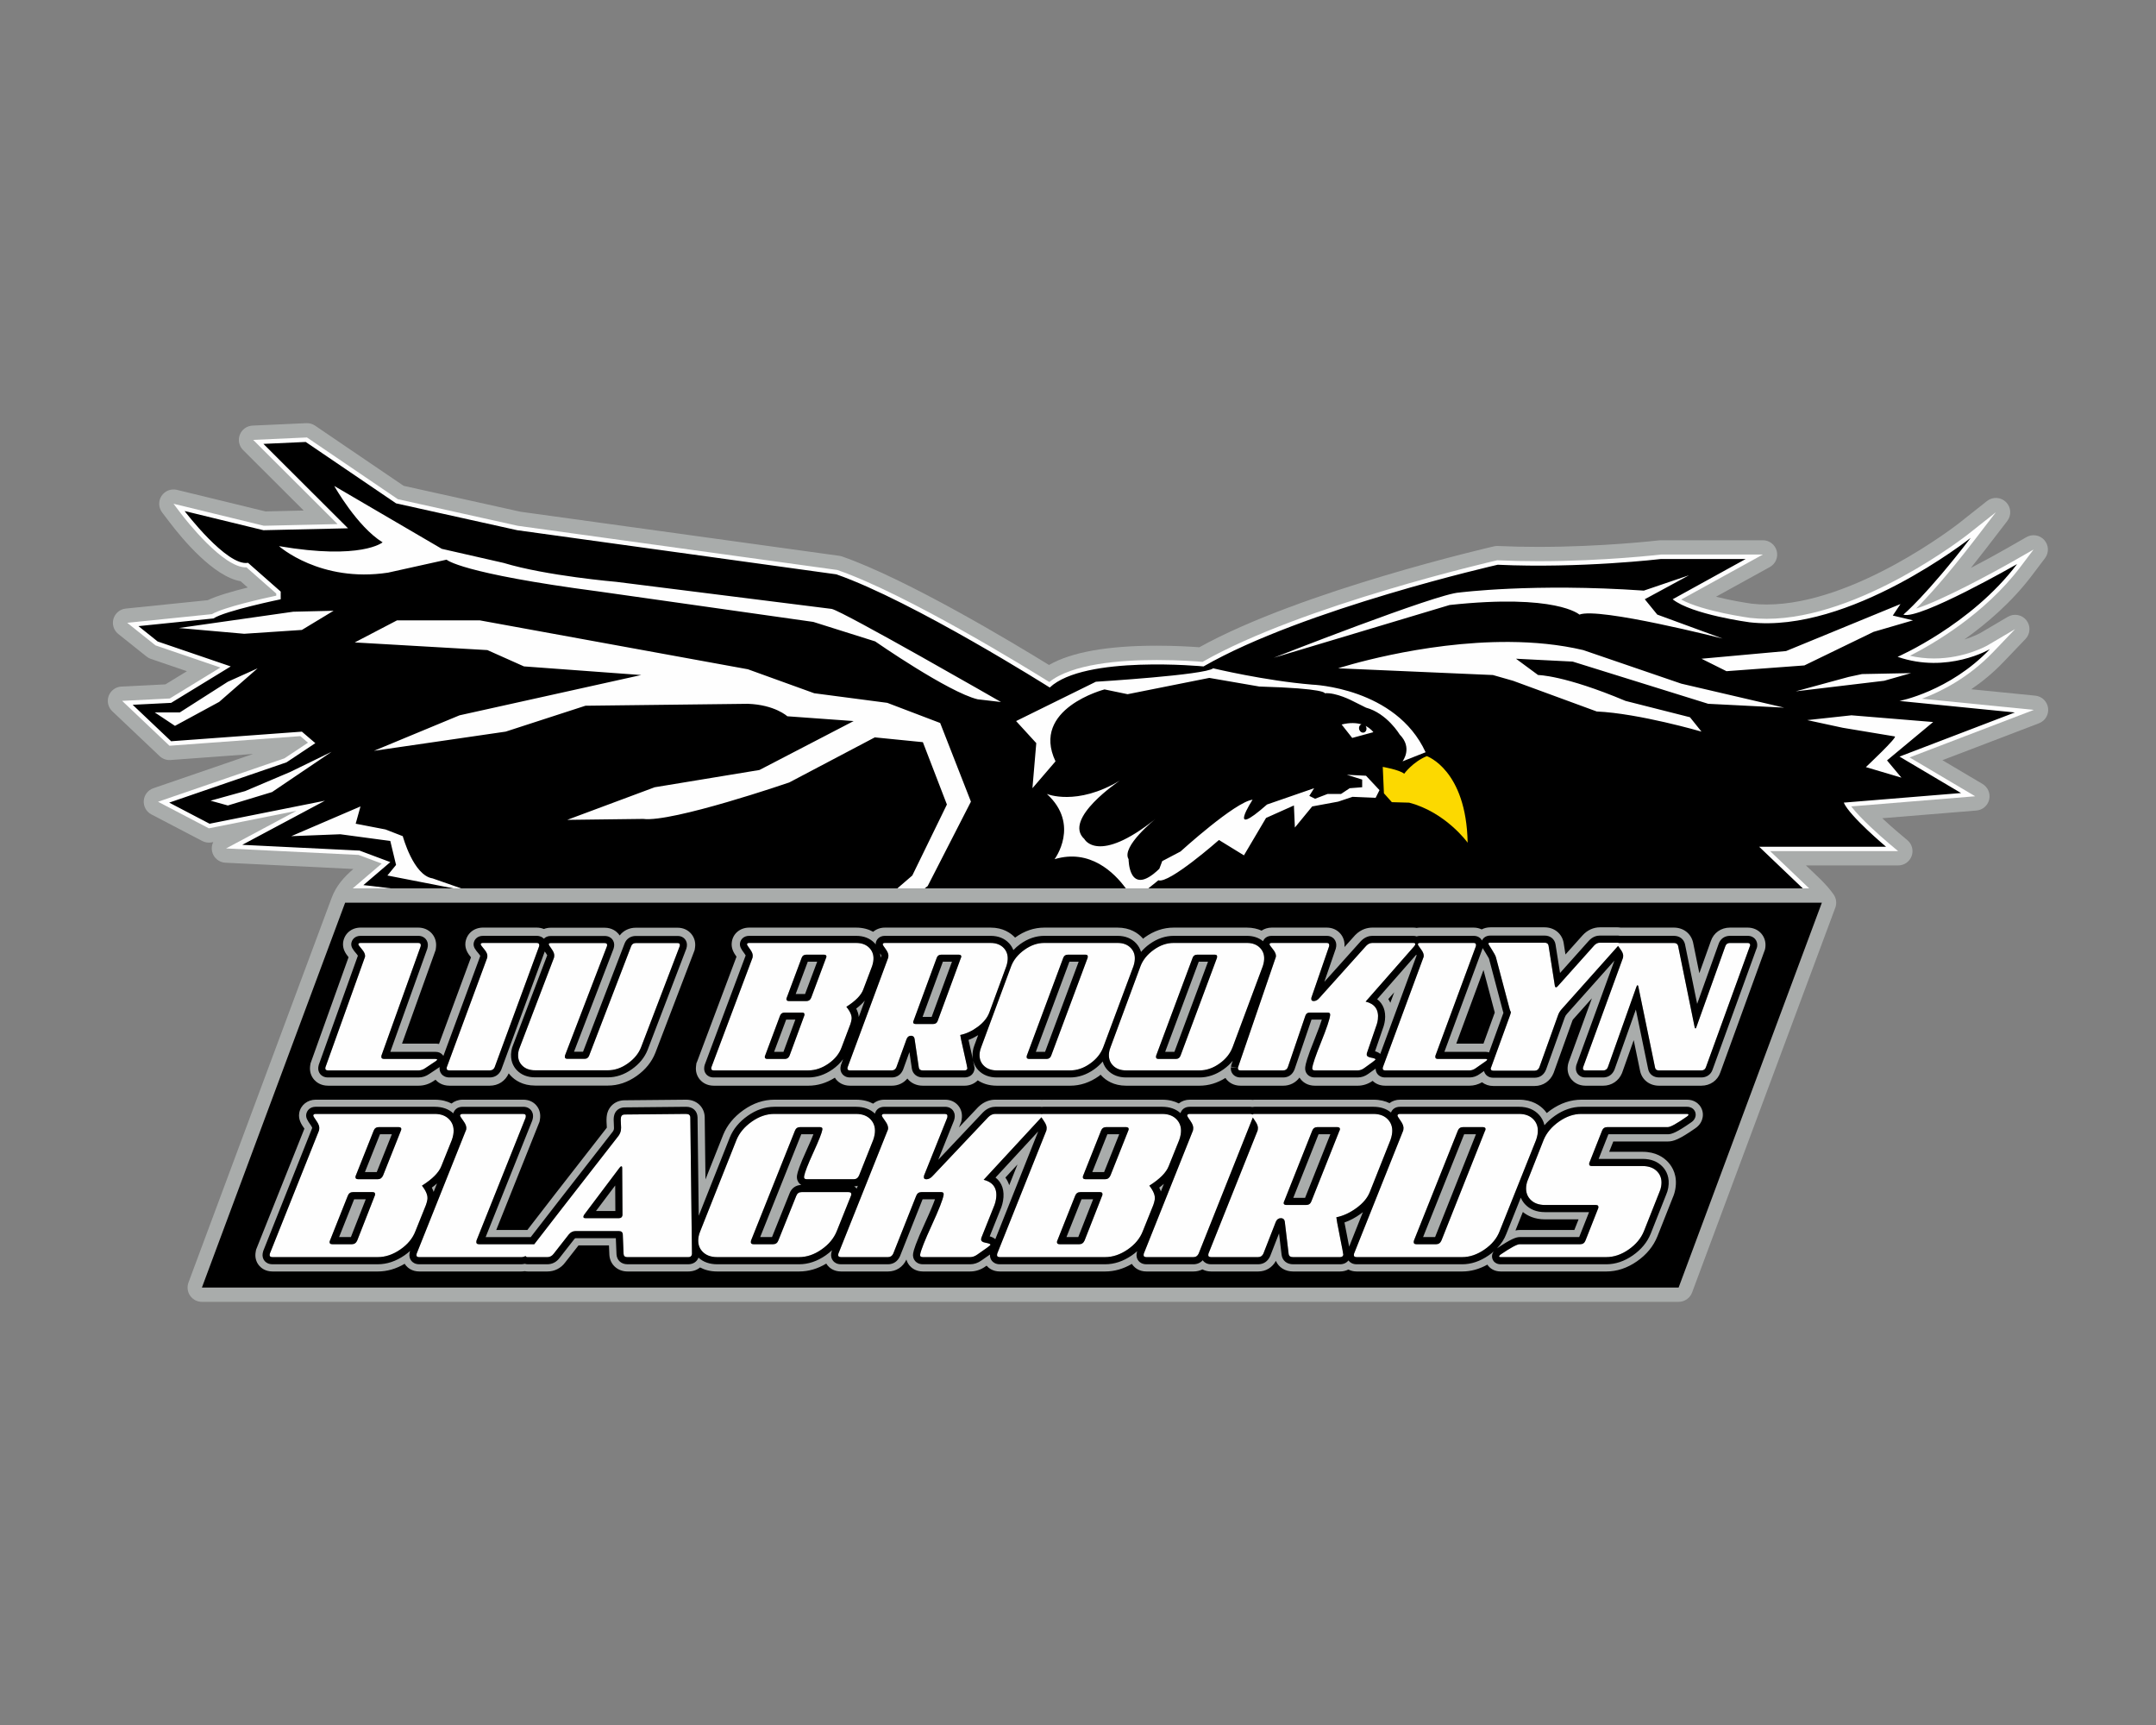 <?xml version="1.0" encoding="UTF-8"?>
<!DOCTYPE svg PUBLIC "-//W3C//DTD SVG 1.1//EN" "http://www.w3.org/Graphics/SVG/1.1/DTD/svg11.dtd">
<!-- Creator: CorelDRAW -->
<svg xmlns="http://www.w3.org/2000/svg" xml:space="preserve" width="2000px" height="1600px" version="1.1" style="shape-rendering:geometricPrecision; text-rendering:geometricPrecision; image-rendering:optimizeQuality; fill-rule:evenodd; clip-rule:evenodd"
viewBox="0 0 2000 1600"
 xmlns:xlink="http://www.w3.org/1999/xlink">
 <rect x="0" y="0" width="2000" height="1600" fill="#808080" stroke="none"/>
 <defs>
  <style type="text/css">
   <![CDATA[
    .fil2 {fill:black;fill-rule:nonzero}
    .fil0 {fill:#A9ACAB;fill-rule:nonzero}
    .fil3 {fill:#FCD900;fill-rule:nonzero}
    .fil1 {fill:#FEFEFE;fill-rule:nonzero}
   ]]>
  </style>
 </defs>
 <g id="Capa_x0020_1">
  <g id="LIU_x0020_Brooklyn_x0020_Blackbirds.cdr">
   <path class="fil0" d="M1557.16 1207.52l-1369.86 0c-4.35,0 -8.43,-2.13 -10.92,-5.7 -2.49,-3.56 -3.06,-8.12 -1.55,-12.2l132.88 -356.97c4.14,-11.06 11.41,-19.21 20.09,-26.64l-118.73 -5.82c-5.97,-0.29 -11.01,-4.52 -12.32,-10.34 -0.69,-3.06 -0.26,-6.16 1.07,-8.82l-1.43 0.29c-2.98,0.58 -6.08,0.15 -8.78,-1.27l-47.16 -24.65c-4.71,-2.46 -7.49,-7.47 -7.09,-12.75 0.4,-5.29 3.91,-9.83 8.93,-11.55l92.55 -31.79 -76.64 5.63c-3.76,0.28 -7.42,-1.04 -10.14,-3.62l-43.92 -41.63c-3.86,-3.66 -5.16,-9.26 -3.31,-14.23 1.85,-4.98 6.49,-8.38 11.81,-8.65l40.79 -2.03 19.96 -12.21 -33.45 -11.42c-1.45,-0.49 -2.81,-1.23 -4,-2.19l-26.22 -20.93c-4.22,-3.36 -5.97,-8.93 -4.45,-14.1 1.53,-5.17 6.03,-8.91 11.4,-9.46l76.06 -7.78c8.34,-4.02 22.47,-8.13 37.09,-11.75l-6.62 -5.83c-25.02,-4.27 -54.02,-39.11 -65.84,-54.65l-6.99 -9.19c-3.4,-4.47 -3.6,-10.6 -0.52,-15.29 3.09,-4.7 8.79,-6.95 14.28,-5.62l82.11 19.99 35.49 -0.8 -56.27 -56.15c-3.72,-3.72 -4.9,-9.28 -2.99,-14.18 1.9,-4.91 6.53,-8.22 11.79,-8.46l49.89 -2.26c2.87,-0.14 5.71,0.67 8.09,2.28l82.19 55.84 108.41 24.03 295.76 40.89c0.87,0.12 1.73,0.33 2.55,0.61 60.94,21.29 159.18,80.43 191.95,100.64 20.6,-11.88 54.15,-17.89 99.95,-17.89 17.17,0 31.9,0.89 39.49,1.45 94.86,-52.56 271.12,-93.09 272.92,-93.49l0.62 -0.14c1.15,-0.25 2.33,-0.36 3.51,-0.3l0.55 0.03c11.73,0.54 24.13,0.81 36.89,0.81 59.32,0 109.74,-5.81 111.86,-6.06 0.25,-0.03 0.52,-0.05 0.78,-0.07l0.48 -0.02c0.26,-0.02 0.51,-0.02 0.77,-0.02l94.37 0c6.07,0 11.37,4.09 12.88,9.95 1.52,5.86 -1.13,12 -6.44,14.93l-49.89 27.5c13.27,3.34 26.89,5.61 33.42,6.49 4.2,0.48 8.86,0.73 13.62,0.73 81.96,-0.01 177.38,-74.65 178.34,-75.4l26.01 -20.58c5.25,-4.16 12.8,-3.76 17.59,0.94 4.78,4.7 5.31,12.22 1.23,17.54l-20.18 26.25c-4.8,6.24 -9.34,12.01 -13.62,17.34 12.62,-6.58 24.81,-13.28 34.19,-18.65l17.37 -9.94c5.47,-3.13 12.41,-2 16.59,2.73 4.18,4.73 4.45,11.74 0.65,16.77l-12.06 15.95c-18.79,24.88 -42.07,44.78 -62.83,59.52 9.21,-2.83 14.87,-6.02 14.97,-6.08l25.43 -14.98c5.73,-3.38 13.05,-2.01 17.18,3.17 4.13,5.19 3.79,12.62 -0.8,17.41l-20.46 21.39c-9.73,10.17 -19.95,18.47 -29.91,25.24l59.45 5.93c6.14,0.61 11.04,5.34 11.86,11.44 0.82,6.1 -2.67,11.95 -8.42,14.16l-89.6 34.26 37.22 22.05c4.98,2.96 7.47,8.78 6.18,14.4 -1.31,5.63 -6.11,9.77 -11.88,10.24l-87.34 7.14c5.4,5.06 10.81,9.83 14.76,13.15l8.59 7.22c4.27,3.59 5.84,9.46 3.93,14.7 -1.92,5.24 -6.92,8.72 -12.5,8.72l-85.57 0c8.76,8.37 18.76,17 25.71,26.97 2.48,3.57 3.06,8.13 1.55,12.2l-132.87 356.96c-1.94,5.2 -6.92,8.65 -12.47,8.65l-0.01 0.02z"/>
   <path class="fil1" d="M1771.43 702.53l115.26 -44.08 -103.74 -10.35c17.35,-6.53 43.11,-19.37 65.9,-43.19l20.46 -21.38 -25.52 15.03c-0.21,0.13 -21.02,12.19 -49.7,12.2 -7.57,0 -15.05,-0.84 -22.33,-2.51 20.65,-10.48 69.07,-38.2 102.6,-82.59l12.06 -15.95 -17.37 9.94c-19.48,11.14 -68.15,37.54 -91.54,44.81 10,-10.02 28.01,-29.55 53.79,-63.09l20.18 -26.25 -25.99 20.55c-0.98,0.79 -99.93,78.29 -186.63,78.3 -5.27,0 -10.48,-0.29 -15.37,-0.85 -0.48,-0.06 -43.54,-5.9 -63.94,-17.01l75.73 -41.75 -94.37 0 -0.49 0.03c-0.52,0.06 -52.51,6.15 -113.25,6.15 -13.04,0 -25.71,-0.28 -37.67,-0.83l-0.55 -0.03 -0.54 0.12c-1.81,0.41 -180.34,41.35 -272.89,94.11 -4.75,-0.41 -21.75,-1.73 -42.48,-1.73 -34.29,0 -78.73,3.61 -99.67,20.42 -18.46,-11.53 -130.9,-80.96 -196.22,-103.78l-0.39 -0.13 -296.29 -40.96 -111.43 -24.71 -84.3 -57.26 -49.89 2.26 78.27 78.09 -68.34 1.55 -83.82 -20.4 6.97 9.18c3.93,5.15 39.22,50.67 60.76,49.83l27.58 24.28 0 1.95c-11.9,2.53 -48.58,10.7 -59.67,17.14l-78.58 8.04 26.21 20.93 60.2 20.55 -46.96 28.71 -44.18 2.21 43.92 41.63 121.4 -8.91 7.09 6.07 -21.81 14.5 -117.29 40.28 47.17 24.66 81.25 -16.22 -65.31 34.86 122.95 6.03 21.43 8.02 -26.89 23 1351.06 0 -36.19 -34.54 118.72 0 -8.6 -7.23c-7.8,-6.55 -26.8,-23.47 -34.9,-34.26l114.97 -9.4 -60.84 -36.04 0.01 0zm-1478.53 330.67c-1.37,0 -2.14,0.46 -2.3,1.36 -0.09,0.55 0.9,2.27 2.98,5.16 2.07,2.89 2.92,5.43 2.55,7.61 -0.1,0.54 -0.18,0.99 -0.25,1.35l-45.55 114.08c-0.03,0.18 -0.08,0.45 -0.14,0.81 -0.29,1.63 0.56,2.45 2.53,2.45l97.65 0c7.15,0 14.13,-2.35 20.97,-7.07 6.83,-4.7 11.53,-10.4 14.07,-17.11l9.71 -24.17c0.59,-1.63 1.03,-3.26 1.31,-4.89 0.64,-3.62 -1.03,-7.96 -5.01,-13.04 9.75,-6.15 15.75,-12.22 18.02,-18.19l9.71 -24.17c0.59,-1.63 1.03,-3.26 1.32,-4.89 0.98,-5.61 -0.15,-10.23 -3.39,-13.85 -3.24,-3.62 -7.83,-5.44 -13.76,-5.44l-110.43 0 0.01 0zm343.7 0l-57.13 0.55c-1.98,0 -3.12,0.9 -3.44,2.71 -0.22,1.27 -0.23,3.26 -0.03,5.97 0.21,2.72 0.21,4.72 -0.02,5.98 -0.31,1.82 -1.07,3.53 -2.26,5.17 -46.74,59.95 -69.44,89.19 -78.11,100.49l-51.2 0c-1.98,0 -2.81,-0.91 -2.49,-2.73 0.03,-0.17 0.08,-0.44 0.14,-0.8l45.5 -113.77c0.07,-0.36 0.11,-0.63 0.15,-0.81 0.31,-1.81 -0.44,-2.72 -2.27,-2.72l-56.35 0c-1.37,0 -2.14,0.45 -2.3,1.36 -0.09,0.54 0.94,2.26 3.1,5.15 2.15,2.9 3.03,5.44 2.65,7.61 -0.09,0.55 -0.25,1 -0.46,1.36l-45.56 114.08c-0.03,0.18 -0.08,0.45 -0.14,0.81 -0.29,1.63 0.56,2.44 2.53,2.44l94.46 0c1.44,0 2.87,-0.36 4.3,-1 0.14,0.66 0.79,1 1.98,1l18.02 0c2.43,0 4.45,-1.09 6.05,-3.26l13.82 -17.65c1.75,-2.17 3.84,-3.26 6.27,-3.26l40.39 0c2.28,0 3.46,1.09 3.54,3.26l0.73 17.92c0.1,2 1.3,2.99 3.58,2.99l56.36 0c1.97,0 3.11,-0.81 3.39,-2.44l0.1 -0.55 -1.54 -126.57c-0.08,-2.17 -1.33,-3.26 -3.76,-3.26l0 -0.03zm183.71 0c-1.37,0 -2.14,0.46 -2.29,1.36 -0.1,0.55 0.92,2.27 3.08,5.16 2.15,2.89 3.04,5.43 2.66,7.61 -0.1,0.54 -0.25,0.99 -0.46,1.35l-45.56 114.08c-0.03,0.18 -0.08,0.45 -0.14,0.81 -0.29,1.63 0.55,2.45 2.54,2.45l43.57 0c2.28,0 3.91,-1.09 4.9,-3.26l21.25 -53.51c0.87,-2.35 2.53,-3.53 4.96,-3.53l18.25 0c1.83,0 2.57,0.91 2.25,2.72 -0.75,4.35 -4.4,13.62 -10.92,27.83 -6.53,14.22 -10.13,23.33 -10.83,27.3 -0.29,1.64 0.56,2.45 2.54,2.45l43.8 0c2.29,0 4.55,-0.81 6.82,-2.45 7.95,-5.43 11.97,-8.42 12.07,-8.96 0.12,-0.72 -1.36,-1.36 -4.46,-1.9 -3.1,-0.54 -4.49,-1.72 -4.18,-3.54 0.07,-0.36 0.14,-0.71 0.2,-1.08l12.17 -30.42c0.59,-1.63 1.03,-3.26 1.31,-4.89 1.75,-9.95 -2.04,-16.12 -11.36,-18.47l53.5 -57.85c0.03,-0.05 0.05,-0.08 0.09,-0.13 0.49,0.85 1.23,1.97 2.25,3.39 2.07,2.89 2.94,5.43 2.55,7.61 -0.09,0.54 -0.18,0.99 -0.24,1.35l-45.55 114.07c-0.04,0.19 -0.08,0.46 -0.14,0.82 -0.29,1.63 0.55,2.45 2.53,2.45l97.65 0c7.15,0 14.13,-2.36 20.97,-7.07 6.83,-4.7 11.52,-10.41 14.07,-17.11l9.71 -24.17c0.59,-1.63 1.02,-3.26 1.31,-4.89 0.63,-3.62 -1.04,-7.97 -5.01,-13.04 9.74,-6.15 15.75,-12.22 18.01,-18.2l9.72 -24.17c0.59,-1.62 1.03,-3.25 1.32,-4.88 0.98,-5.62 -0.14,-10.23 -3.39,-13.85 -3.24,-3.63 -7.84,-5.44 -13.76,-5.44l-110.43 0c-0.52,0 -0.93,0.08 -1.27,0.22 -0.3,-0.13 -0.67,-0.22 -1.19,-0.22l-41.98 0c-2.28,0 -4.44,1 -6.46,2.99l-51.36 54.35c-1.9,2.18 -3.91,3.27 -6.04,3.27 -1.82,0 -2.58,-0.91 -2.26,-2.72 0.06,-0.36 0.11,-0.63 0.14,-0.81l21.47 -53.52c0.07,-0.36 0.11,-0.62 0.15,-0.8 0.31,-1.81 -0.44,-2.73 -2.27,-2.73l-56.35 0 0.09 -0.03zm343.3 0c-0.88,0 -1.48,0.21 -1.86,0.58 -0.39,-0.36 -0.96,-0.57 -1.78,-0.57l-56.36 0c-1.37,0 -2.13,0.45 -2.29,1.35 -0.09,0.55 0.9,2.27 2.98,5.16 2.08,2.89 2.92,5.44 2.54,7.61 -0.09,0.54 -0.17,1 -0.23,1.36l-45.56 114.07c-0.03,0.19 -0.08,0.45 -0.14,0.81 -0.29,1.63 0.56,2.45 2.53,2.45l43.58 0c2.29,0 3.91,-1.08 4.9,-3.26l50.17 -126.03c0.02,-0.11 0.02,-0.15 0.04,-0.25 0.5,0.84 1.19,1.89 2.16,3.24 2.08,2.9 2.92,5.43 2.54,7.61 -0.09,0.54 -0.17,0.99 -0.23,1.35l-45.56 114.07c-0.03,0.19 -0.08,0.46 -0.14,0.82 -0.29,1.63 0.56,2.45 2.54,2.45l43.62 0c2.28,0 3.92,-1.08 4.91,-3.24l11.58 -29.62c0.98,-2.18 2.55,-3.26 4.67,-3.26 1.98,0 3.17,0.99 3.58,2.98l3.6 30.15c0.26,1.99 1.61,2.99 4.04,2.99l43.55 0c1.83,0 2.85,-0.72 3.11,-2.18 0.07,-0.36 -1,-6.02 -3.18,-16.97 -2.19,-10.96 -3.28,-16.89 -3.27,-17.79 6.31,-1.27 12.5,-4.12 18.61,-8.56 6.1,-4.44 10.24,-9.37 12.41,-14.8l19.2 -48.34c0.59,-1.63 1.02,-3.26 1.31,-4.89 0.99,-5.61 -0.15,-10.23 -3.39,-13.85 -3.24,-3.62 -7.82,-5.44 -13.76,-5.44l-110.43 0 0.01 0zm135.05 0c-1.37,0 -2.13,0.46 -2.28,1.36 -0.1,0.55 0.88,2.27 2.97,5.16 2.07,2.89 2.92,5.44 2.54,7.61 -0.09,0.54 -0.18,0.99 -0.24,1.35l-45.55 114.08c-0.03,0.19 -0.08,0.45 -0.15,0.81 -0.28,1.64 0.56,2.45 2.54,2.45l97.88 0c6.99,0 13.91,-2.35 20.74,-7.07 6.84,-4.7 11.53,-10.4 14.07,-17.11l33.75 -84.46c0.59,-1.63 1.02,-3.26 1.31,-4.89 0.99,-5.61 -0.14,-10.23 -3.39,-13.85 -3.24,-3.62 -7.83,-5.44 -13.76,-5.44l-110.43 0 0 0zm168.3 0c-7.15,0 -14.11,2.4 -20.88,7.2 -6.78,4.8 -11.49,10.46 -14.16,16.98l-14.36 36.39c-0.75,1.63 -1.26,3.26 -1.54,4.89 -0.99,5.62 0.15,10.18 3.41,13.71 3.25,3.54 7.85,5.3 13.78,5.3l47.23 0c1.83,0 2.58,0.91 2.26,2.71 -0.03,0.18 -4,10.24 -11.9,30.16 -0.87,2.36 -2.52,3.53 -4.96,3.53l-56.12 0c-2.44,0 -8.31,3.17 -17.64,9.5 -0.88,0.73 -1.36,1.27 -1.42,1.63 -0.1,0.54 0.39,0.82 1.45,0.82l97.88 0c7.14,0 14.1,-2.35 20.85,-7.06 6.76,-4.71 11.49,-10.42 14.19,-17.12l14.31 -36.12c0.75,-1.62 1.28,-3.35 1.59,-5.16 0.98,-5.61 -0.15,-10.19 -3.41,-13.72 -3.26,-3.53 -7.85,-5.29 -13.78,-5.29l-47.23 0c-1.83,0 -2.58,-0.91 -2.27,-2.72 0.04,-0.18 4,-10.23 11.91,-30.15 0.83,-2.17 2.47,-3.25 4.91,-3.25l56.12 0c2.43,0 8.32,-3.26 17.69,-9.78 0.85,-0.54 1.32,-1.09 1.42,-1.63 0.1,-0.55 -0.39,-0.82 -1.45,-0.82l-97.88 0 0 0zm-748.76 0.01c-7.16,0 -14.12,2.4 -20.89,7.19 -6.77,4.8 -11.49,10.46 -14.15,16.98l-33.52 84.46c-0.78,1.82 -1.3,3.54 -1.59,5.16 -0.98,5.62 0.15,10.19 3.41,13.72 3.26,3.53 7.86,5.3 13.79,5.3l75.97 0c7.15,0 14.11,-2.35 20.86,-7.07 6.76,-4.7 11.49,-10.4 14.18,-17.11 8.86,-21.9 13.32,-33.04 13.39,-33.4 0.31,-1.81 -0.51,-2.71 -2.49,-2.71l-43.58 0c-2.43,0 -4.08,1.17 -4.95,3.52l-16.59 41.29c-0.87,2.36 -2.53,3.53 -4.96,3.53l-18.02 0c-1.98,0 -2.81,-0.9 -2.49,-2.71 0.06,-0.18 0.11,-0.45 0.17,-0.81l40.7 -101.84c0.84,-2.19 2.47,-3.28 4.9,-3.28l18.21 0c1.83,0 2.59,0.81 2.3,2.44 -0.53,3.08 -3.34,10.15 -8.39,21.19 -5.06,11.04 -7.9,18.38 -8.53,22 -0.32,1.81 0.51,2.71 2.49,2.71l43.57 0c2.29,0 3.93,-1.18 4.95,-3.53l13.07 -32.86c0.6,-1.63 1.03,-3.26 1.32,-4.89 0.98,-5.61 -0.16,-10.23 -3.4,-13.86 -3.24,-3.61 -7.83,-5.42 -13.76,-5.42l-75.97 0 0 0zm-366.67 12.22l18.17 0c1.97,0 2.8,0.81 2.52,2.44 -0.07,0.37 -5.67,14.48 -16.83,42.35 -1.02,2.37 -2.67,3.55 -4.94,3.55l-18.17 0c-1.97,0 -2.8,-0.9 -2.48,-2.7 0.03,-0.18 5.64,-14.29 16.84,-42.35 0.83,-2.2 2.46,-3.29 4.89,-3.29l0 0zm674.74 0l18.18 0c1.97,0 2.8,0.81 2.52,2.44 -0.07,0.37 -5.67,14.48 -16.83,42.35 -1.02,2.37 -2.68,3.55 -4.94,3.55l-18.18 0c-1.96,0 -2.79,-0.9 -2.47,-2.7 0.02,-0.18 5.64,-14.29 16.83,-42.35 0.84,-2.2 2.47,-3.29 4.89,-3.29l0 0zm195.93 0l18.2 0c1.98,0 2.82,0.81 2.54,2.44 -0.07,0.37 -0.19,0.64 -0.38,0.81l-26.13 65.74c-0.83,2.17 -2.46,3.25 -4.88,3.25l-18.18 0c-1.96,0 -2.81,-0.8 -2.53,-2.41 0.19,-0.36 0.3,-0.64 0.34,-0.83l26.12 -65.73c0.84,-2.18 2.47,-3.27 4.9,-3.27l0 0zm135.06 0l18.2 0c1.97,0 2.82,0.81 2.53,2.44 -0.07,0.37 -0.19,0.64 -0.37,0.81l-40.45 101.86c-1.02,2.36 -2.67,3.53 -4.95,3.53l-18.25 0c-1.98,0 -2.81,-0.9 -2.49,-2.7 0.07,-0.18 0.14,-0.45 0.2,-0.81l40.68 -101.86c0.84,-2.18 2.48,-3.27 4.9,-3.27l0 0zm-780.76 36.39c0.46,0 0.68,0.45 0.68,1.36l0.26 44c-0.32,1.82 -1.38,2.72 -3.21,2.72l-31.26 0c-1.36,0 -1.95,-0.55 -1.76,-1.64 0.06,-0.36 0.31,-0.9 0.75,-1.63l32.71 -43.45c0.61,-0.9 1.23,-1.36 1.83,-1.36l0 0zm-249.02 23.9l18.17 0c1.81,0 2.57,0.9 2.25,2.71 -0.03,0.18 -5.53,14.22 -16.5,42.11 -1.02,2.35 -2.67,3.53 -4.94,3.53l-18.16 0c-1.97,0 -2.81,-0.9 -2.49,-2.68 0.03,-0.18 5.61,-14.22 16.74,-42.1 0.87,-2.38 2.51,-3.57 4.93,-3.57l0 0zm674.75 0l18.17 0c1.81,0 2.55,0.9 2.24,2.71 -0.04,0.18 -5.54,14.22 -16.51,42.11 -1.01,2.35 -2.66,3.53 -4.93,3.53l-18.17 0c-1.97,0 -2.79,-0.9 -2.48,-2.68 0.03,-0.18 5.61,-14.22 16.74,-42.1 0.87,-2.38 2.51,-3.57 4.94,-3.57l0 0zm380.37 -231.36c-1.23,0 -1.88,0.33 -1.95,0.98 -0.05,0.16 0.99,1.89 3.12,5.19 2.1,3.31 3.4,5.69 3.87,7.15l12.87 48.59c0.27,0.96 0.62,1.78 1.09,2.42 -0.15,0.97 -0.43,2.01 -0.85,3.14l-17.57 48.36c-0.15,0.16 -0.25,0.33 -0.27,0.48 -0.22,1.62 0.54,2.43 2.31,2.43l38.45 0c2.03,0 3.47,-1.05 4.32,-3.14l17.26 -48.13c0.69,-2.1 1.85,-4.02 3.45,-5.8l52.31 -58.64c0.47,0.77 1.19,1.78 2.16,3.06 1.97,2.59 2.82,4.84 2.55,6.76 -0.08,0.49 -0.11,0.89 -0.17,1.21l-37 101.56c-0.03,0.17 -0.05,0.4 -0.1,0.73 -0.21,1.45 0.58,2.17 2.34,2.17l16.4 0c2.05,0 3.5,-0.96 4.3,-2.9l26.54 -74.72c0.4,-0.96 0.74,-1.44 1.01,-1.44 0.4,0.16 0.62,0.49 0.7,0.96l15.57 75.44c0.3,1.79 1.53,2.66 3.73,2.66l39.12 0c2.19,0 3.63,-0.96 4.3,-2.9l40.75 -112.19c0.17,-0.33 0.29,-0.56 0.3,-0.73 0.2,-1.61 -0.55,-2.41 -2.35,-2.41l-16.37 0c-2.19,0 -3.63,1.04 -4.34,3.14l-26.74 74.7c-0.26,0.97 -0.59,1.46 -1,1.46 -0.37,-0.31 -0.61,-0.73 -0.67,-1.2l-15.37 -75.46c-0.43,-1.76 -1.76,-2.64 -3.93,-2.64l-50.39 0c-0.22,0 -0.39,0.03 -0.57,0.05 0,0 -0.01,0 -0.01,0 -0.27,-0.2 -0.71,-0.31 -1.32,-0.31l-16.25 0c-2.04,0 -3.85,0.89 -5.46,2.67l-33.52 37.48c-0.64,0.81 -1.23,1.22 -1.78,1.22 -0.55,0 -0.89,-0.41 -1.06,-1.22l-5.88 -37.48c-0.32,-1.78 -1.54,-2.67 -3.71,-2.67l-50.19 0 0 -0.03zm-1048.08 0.25c-1.3,0 -1.99,0.41 -2.1,1.22 -0.06,0.47 1.03,2 3.25,4.59 2.22,2.58 3.21,4.83 2.98,6.76 -0.05,0.49 -0.18,0.89 -0.37,1.21l-36.39 101.56c-0.03,0.17 -0.05,0.39 -0.1,0.72 -0.17,1.45 0.68,2.18 2.56,2.18l83.95 0c2.16,0 4.26,-0.73 6.32,-2.18l9.42 -6.28c0.94,-0.65 1.44,-1.13 1.48,-1.46 0.06,-0.48 -0.5,-0.72 -1.65,-0.72l-47.57 0c-1.88,0 -2.72,-0.8 -2.53,-2.42 0.03,-0.15 0.05,-0.41 0.09,-0.71l36.37 -101.33c0.04,-0.32 0.06,-0.55 0.09,-0.72 0.19,-1.61 -0.57,-2.42 -2.31,-2.42l-53.49 0 0 0zm113.55 0c-1.34,0 -2.05,0.41 -2.17,1.22 -0.05,0.47 1.02,2 3.24,4.59 2.21,2.58 3.2,4.83 2.96,6.76 -0.05,0.49 -0.11,0.89 -0.15,1.21l-37.5 101.56c-0.03,0.17 -0.06,0.39 -0.1,0.72 -0.18,1.45 0.7,2.18 2.63,2.18l37.27 0c2.23,0 3.75,-0.96 4.6,-2.9l41.27 -112.2c0.04,-0.32 0.08,-0.55 0.11,-0.72 0.19,-1.61 -0.6,-2.42 -2.39,-2.42l-49.76 0 -0.01 0zm520.67 0c-6.39,0 -12.55,2.14 -18.49,6.41 -5.93,4.27 -10.02,9.31 -12.23,15.11l-27.83 75.19c-0.64,1.63 -1.08,3.15 -1.3,4.61 -0.73,5 0.41,9.06 3.41,12.2 3,3.15 7.15,4.72 12.46,4.72l67.94 0c6.4,0 12.55,-2.1 18.47,-6.29 5.93,-4.18 10.01,-9.27 12.26,-15.24l28.03 -75.19c0.48,-1.46 0.85,-2.9 1.05,-4.36 0.74,-4.99 -0.38,-9.1 -3.38,-12.32 -2.99,-3.22 -7.13,-4.84 -12.43,-4.84l-67.96 0 0 0zm119.98 0c-6.4,0 -12.56,2.14 -18.49,6.41 -5.93,4.27 -10.02,9.31 -12.23,15.11l-27.82 75.19c-0.65,1.63 -1.09,3.15 -1.3,4.61 -0.74,5 0.4,9.06 3.41,12.2 3,3.15 7.14,4.72 12.45,4.72l67.94 0c6.4,0 12.55,-2.1 18.47,-6.29 5.93,-4.18 10,-9.27 12.26,-15.24l28.03 -75.19c0.48,-1.46 0.84,-2.9 1.05,-4.36 0.74,-4.99 -0.38,-9.1 -3.38,-12.32 -2.99,-3.22 -7.13,-4.84 -12.44,-4.84l-67.95 0 0 0zm228.55 0c-1.2,0 -1.86,0.41 -1.98,1.22 -0.08,0.47 0.89,2 2.85,4.59 1.98,2.58 2.82,4.83 2.54,6.76 -0.07,0.49 -0.18,0.89 -0.38,1.21l-37.49 101.56c-0.02,0.17 -0.06,0.39 -0.11,0.72 -0.2,1.45 0.56,2.18 2.31,2.18l78.2 0c2.01,0 3.99,-0.73 5.95,-2.18l9 -6.28c0.9,-0.65 1.37,-1.13 1.42,-1.46 0.08,-0.48 -0.43,-0.72 -1.51,-0.72l-44.29 0c-1.76,0 -2.53,-0.8 -2.3,-2.42 0.04,-0.15 0.07,-0.41 0.13,-0.71l37.45 -101.33c0.05,-0.32 0.08,-0.55 0.12,-0.72 0.23,-1.61 -0.47,-2.42 -2.08,-2.42l-49.82 0 -0.01 0zm-622.29 0.01c-1.22,0 -1.9,0.39 -2.02,1.2 -0.07,0.48 0.86,2.01 2.79,4.59 1.94,2.59 2.78,4.84 2.48,6.78 -0.07,0.48 -0.13,0.89 -0.18,1.2l-38.14 101.56c-0.02,0.17 -0.07,0.39 -0.1,0.72 -0.21,1.45 0.55,2.17 2.33,2.17l87.72 0c6.42,0 12.64,-2.09 18.68,-6.28 6.02,-4.19 10.1,-9.26 12.23,-15.24l8.13 -21.52c0.49,-1.44 0.82,-2.89 1.05,-4.35 0.49,-3.21 -1.13,-7.08 -4.82,-11.6 8.61,-5.47 13.86,-10.87 15.74,-16.2l8.14 -21.52c0.49,-1.45 0.84,-2.91 1.07,-4.36 0.74,-4.99 -0.4,-9.1 -3.4,-12.32 -3,-3.22 -7.16,-4.83 -12.49,-4.83l-99.21 0 0 0zm125.89 0c-1.21,0 -1.88,0.4 -2,1.21 -0.07,0.48 0.85,2 2.79,4.58 1.89,2.59 2.72,4.84 2.44,6.77 -0.07,0.49 -0.14,0.9 -0.19,1.21l-37.63 101.56c-0.03,0.17 -0.06,0.4 -0.12,0.73 -0.2,1.45 0.57,2.17 2.34,2.17l38.73 0c2.02,0 3.45,-0.96 4.28,-2.88l9.54 -26.37c0.82,-1.93 2.17,-2.9 4.06,-2.9 1.76,0 2.84,0.88 3.26,2.65l3.96 26.84c0.29,1.79 1.49,2.66 3.66,2.66l38.67 0c1.62,0 2.53,-0.63 2.71,-1.92 0.05,-0.33 -1.04,-5.37 -3.25,-15.12 -2.23,-9.75 -3.34,-15.03 -3.34,-15.84 5.56,-1.12 10.99,-3.67 16.3,-7.61 5.3,-3.95 8.85,-8.36 10.65,-13.18l15.83 -43.05c0.47,-1.45 0.83,-2.9 1.03,-4.36 0.74,-4.99 -0.37,-9.09 -3.33,-12.32 -2.99,-3.21 -7.11,-4.83 -12.38,-4.83l-98.08 0 0.07 0zm358.79 0c-1.23,0 -1.9,0.39 -1.99,1.2 -0.07,0.48 0.98,2.01 3.1,4.59 2.11,2.59 3.07,4.84 2.84,6.78 -0.06,0.48 -0.16,0.89 -0.34,1.2l-34.8 101.56c-0.03,0.17 -0.04,0.39 -0.09,0.72 -0.17,1.45 0.63,2.17 2.44,2.17l39.54 0c2.08,0 3.49,-0.95 4.27,-2.89l16.22 -47.63c0.65,-2.1 2.07,-3.14 4.29,-3.14l16.57 0c1.66,0 2.38,0.8 2.21,2.4 -0.45,3.87 -3.23,12.14 -8.32,24.79 -5.11,12.65 -7.88,20.76 -8.28,24.3 -0.18,1.45 0.65,2.17 2.44,2.17l39.76 0c2.07,0 4.07,-0.72 6.05,-2.17 6.89,-4.83 10.38,-7.49 10.44,-7.98 0.06,-0.63 -1.33,-1.2 -4.16,-1.68 -2.84,-0.49 -4.18,-1.54 -3.98,-3.14 0.03,-0.33 0.06,-0.65 0.1,-0.98l9.31 -27.09c0.42,-1.44 0.75,-2.89 0.92,-4.35 1,-8.85 -2.79,-14.34 -11.37,-16.43l45.23 -51.52c0.48,-0.64 0.74,-1.2 0.8,-1.68 0.1,-0.81 -0.47,-1.2 -1.72,-1.2l-38.08 0c-2.08,0 -3.98,0.88 -5.7,2.65l-43.42 48.36c-1.61,1.93 -3.37,2.9 -5.3,2.9 -1.66,0 -2.37,-0.8 -2.21,-2.42 0.02,-0.33 0.07,-0.56 0.08,-0.73l16.43 -47.63c0.03,-0.32 0.06,-0.56 0.08,-0.72 0.18,-1.61 -0.56,-2.41 -2.22,-2.41l-51.14 0 0 0zm-668.64 0.11c-1.21,0 -1.87,0.34 -1.97,0.97 -0.08,0.48 0.81,2.02 2.71,4.59 1.88,2.57 2.67,4.84 2.36,6.77 -0.07,0.49 -0.15,0.88 -0.2,1.21l-31.74 83.19c-0.63,1.45 -1.08,2.89 -1.31,4.34 -0.8,5 0.28,9.07 3.22,12.21 2.95,3.15 7.06,4.73 12.32,4.73l67.49 0c6.34,0 12.49,-2.09 18.42,-6.29 5.94,-4.19 10.06,-9.19 12.34,-14.99l35.87 -93.82c0.05,-0.33 0.09,-0.57 0.12,-0.74 0.23,-1.45 -0.47,-2.17 -2.09,-2.17l-38.76 0c-2.16,0 -3.59,0.97 -4.3,2.89l-38.91 101.31c-0.73,2.11 -2.19,3.17 -4.34,3.17l-15.98 0c-1.75,0 -2.5,-0.81 -2.24,-2.41 0.03,-0.17 0.07,-0.42 0.11,-0.74l38.9 -101.31c0.05,-0.33 0.09,-0.57 0.13,-0.73 0.22,-1.46 -0.55,-2.18 -2.3,-2.18l-49.85 0 0 0zm236.95 10.76l16.31 0c1.77,0 2.55,0.72 2.33,2.17 -0.04,0.33 -4.74,12.9 -14.08,37.71 -0.85,2.11 -2.32,3.16 -4.36,3.16l-16.32 0c-1.76,0 -2.53,-0.8 -2.29,-2.41 0.03,-0.15 4.72,-12.72 14.09,-37.7 0.69,-1.94 2.13,-2.93 4.32,-2.93l0 0zm242.67 0l16.29 0c1.62,0 2.33,0.72 2.11,2.17 -0.04,0.33 -0.07,0.57 -0.09,0.73l-33.8 90.69c-0.73,2.08 -2.17,3.13 -4.34,3.13l-16.12 0c-1.78,0 -2.54,-0.8 -2.29,-2.39 0.05,-0.17 0.09,-0.41 0.15,-0.73l33.78 -90.69c0.7,-1.93 2.13,-2.91 4.31,-2.91l0 0zm119.98 0l16.29 0c1.62,0 2.33,0.72 2.11,2.17 -0.03,0.33 -0.07,0.57 -0.09,0.73l-33.79 90.69c-0.74,2.08 -2.18,3.13 -4.35,3.13l-16.12 0c-1.78,0 -2.53,-0.8 -2.29,-2.39 0.05,-0.17 0.09,-0.41 0.14,-0.73l33.8 -90.69c0.69,-1.93 2.12,-2.91 4.3,-2.91l0 0zm-237.39 0l16.15 0c1.76,0 2.54,0.72 2.33,2.17 -0.05,0.33 -0.16,0.58 -0.32,0.73l-21.54 58.52c-0.69,1.93 -2.1,2.9 -4.26,2.9l-16.14 0c-1.75,0 -2.53,-0.71 -2.31,-2.13 0.15,-0.33 0.24,-0.59 0.27,-0.75l21.55 -58.53c0.68,-1.93 2.11,-2.91 4.27,-2.91l0 0zm-145.39 53.69l16.33 0c1.62,0 2.31,0.8 2.08,2.4 -0.02,0.17 -4.62,12.66 -13.8,37.51 -0.85,2.07 -2.3,3.12 -4.35,3.12l-16.32 0c-1.77,0 -2.52,-0.8 -2.28,-2.39 0.02,-0.16 4.69,-12.64 14,-37.48 0.72,-2.11 2.17,-3.16 4.34,-3.16l0 0z"/>
   <path class="fil2" d="M187.3 1194.25l1369.86 0 132.88 -356.98 -1369.87 0 -132.87 356.98 0 0zm1574.78 -544.09c0,0 46.37,-8.9 83.83,-48.05 0,0 -39.24,23.13 -85.62,7.12 0,0 68.25,-29.66 110.82,-86 0,0 -91.2,52.19 -105.46,46.85 0,0 21.4,-17.79 62.42,-71.17 0,0 -112.36,88.97 -205.1,78.29 0,0 -53.51,-7.12 -71.35,-21.35l67.78 -37.37 -78.47 0c0,0 -74.9,8.9 -151.59,5.34 0,0 -180.13,40.92 -272.88,94.31 0,0 -110.57,-10.68 -142.67,19.57 0,0 -126.63,-80.07 -197.97,-104.98l-296.05 -40.93 -112.37 -24.91 -83.81 -56.94 -39.24 1.78 78.47 78.29 -78.47 1.78 -73.12 -17.79c0,0 39.23,51.6 58.85,48.04l30.32 26.69 0 7.12c0,0 -51.72,10.67 -62.42,17.79l-69.56 7.12 17.83 14.24 67.78 23.13 -55.29 33.8 -35.67 1.79 35.67 33.81 121.28 -8.9 12.48 10.67 -26.75 17.8 -108.79 37.36 37.45 19.58 107.01 -21.36 -76.69 40.93 108.79 5.34 28.54 10.68 -24.98 21.35c0,0 10.45,1.02 25.49,3.02l1309.76 0 -40.46 -38.61 117.71 0c0,0 -33.88,-28.47 -39.23,-40.93l108.79 -8.89 -57.08 -33.81 107.01 -40.93 -107.01 -10.67 0.02 0zm-1469.13 376.4c-5.64,0 -8.29,3.69 -8.84,6.86 -0.54,3.05 0.83,5.59 4.11,10.15 1.26,1.77 1.38,2.61 1.41,2.62l-45.42 114.11 -0.52 2.13c-0.47,2.68 0.15,5.22 1.77,7.13 1.19,1.41 3.42,3.09 7.32,3.09l97.64 0c8.5,0 16.82,-2.78 24.76,-8.24 1.88,-1.3 3.62,-2.67 5.23,-4.12l0 0.01 -0.52 2.13c-0.47,2.68 0.16,5.21 1.78,7.13 1.18,1.41 3.41,3.09 7.3,3.09l94.46 0c1.16,0 2.3,-0.17 3.43,-0.41 0.84,0.24 1.76,0.41 2.85,0.41l18.02 0c4.53,0 8.58,-2.12 11.29,-5.81l13.77 -17.59c0.63,-0.78 0.92,-0.78 1.09,-0.78l37.39 0 0.62 14.9c0.29,5.55 4.4,9.28 10.22,9.28l56.35 0c4.53,0 8.08,-2.37 9.48,-6.17 4.42,4.08 10.24,6.17 17.37,6.17l75.97 0c8.51,0 16.81,-2.78 24.66,-8.26 2.18,-1.51 4.15,-3.14 5.98,-4.85l-0.31 0.76 -0.51 2.13c-0.47,2.68 0.16,5.21 1.78,7.13 1.18,1.41 3.41,3.09 7.3,3.09l43.58 0c4.9,0 8.89,-2.61 11.1,-7.45l20.98 -52.85 11.5 0c-1.41,3.97 -4.03,10.48 -8.92,21.15 -9.1,19.81 -10.83,26 -11.35,28.93 -0.47,2.68 0.16,5.21 1.78,7.13 1.18,1.4 3.42,3.09 7.31,3.09l43.81 0c3.7,0 7.31,-1.25 10.57,-3.62 3.31,-2.26 5.84,-4.01 7.81,-5.43 -0.12,2.24 0.49,4.33 1.86,5.96 1.19,1.4 3.42,3.09 7.32,3.09l97.65 0c8.49,0 16.81,-2.78 24.74,-8.24 1.78,-1.22 3.42,-2.53 4.95,-3.88l-0.46 1.9c-0.47,2.68 0.16,5.21 1.78,7.13 1.18,1.4 3.42,3.09 7.31,3.09l43.58 0c3.44,0 6.42,-1.32 8.66,-3.76 0.15,0.22 0.26,0.46 0.43,0.67 1.19,1.4 3.43,3.09 7.33,3.09l43.62 0c4.89,0 8.88,-2.6 11.1,-7.47l8.27 -21.15 2.37 19.83c0.68,5.34 4.86,8.79 10.64,8.79l43.54 0c3.35,0 6.11,-1.35 7.86,-3.6 0.12,0.17 0.2,0.35 0.34,0.51 1.18,1.4 3.42,3.09 7.31,3.09l97.87 0c8.34,0 16.59,-2.78 24.52,-8.24 1.68,-1.15 3.23,-2.38 4.69,-3.65 -0.68,0.91 -1.23,1.99 -1.47,3.29 -0.37,2.11 0.2,4.25 1.56,5.88 1.04,1.23 3.01,2.72 6.45,2.72l97.87 0c8.52,0 16.81,-2.78 24.66,-8.26 7.81,-5.44 13.38,-12.2 16.57,-20.11l14.18 -35.81c0.98,-2.14 1.68,-4.41 2.09,-6.77 1.69,-9.62 -1.83,-15.84 -5.08,-19.36 -4.55,-4.93 -10.83,-7.44 -18.67,-7.44l-40.82 0c1.8,-4.57 4.72,-11.93 9.04,-22.84l55.22 0c3.54,0 8.38,-1.84 21.23,-10.81 3.12,-1.97 4.14,-4.4 4.43,-6.1 0.37,-2.11 -0.2,-4.25 -1.57,-5.87 -1.04,-1.24 -3,-2.72 -6.43,-2.72l-97.87 0c-8.52,0 -16.85,2.84 -24.74,8.43 -3.71,2.63 -6.89,5.53 -9.57,8.68 -0.94,-4.2 -2.93,-7.32 -4.85,-9.46 -4.55,-5.07 -10.85,-7.65 -18.72,-7.65l-110.43 0c-4.72,0 -7.33,2.6 -8.38,5.31 -4.27,-3.51 -9.71,-5.31 -16.25,-5.31l-110.42 0c-0.75,0 -1.44,0.07 -2.08,0.19 -0.51,-0.07 -0.98,-0.19 -1.56,-0.19l-56.35 0c-5.06,0 -7.7,2.98 -8.59,5.89 -4.37,-3.91 -10.06,-5.89 -16.96,-5.89l-110.43 0c-0.51,0 -0.96,0.06 -1.42,0.12 -0.35,-0.04 -0.66,-0.12 -1.04,-0.12l-41.98 0c-2.81,0 -7.01,0.85 -11.29,5.08l-41.62 44.09 14.66 -36.54 0.52 -2.13c0.67,-3.84 -0.83,-6.32 -1.79,-7.46 -0.96,-1.14 -3.14,-3.03 -7.02,-3.03l-56.35 0c-5.34,0 -7.98,3.3 -8.72,6.34 -4.42,-4.2 -10.26,-6.35 -17.42,-6.35l-75.97 0c-8.52,0 -16.84,2.84 -24.73,8.43 -7.8,5.52 -13.34,12.21 -16.49,19.94l-28.86 72.72 -1.11 -91.42c-0.2,-5.79 -4.39,-9.67 -10.47,-9.67l-57.07 0.55c-5.2,0 -9.13,3.22 -9.99,8.21 -0.33,1.85 -0.36,4.27 -0.1,7.62 0.24,3.15 0.07,4.2 0.05,4.33 -0.14,0.79 -0.49,1.57 -0.97,2.22 -43.56,55.89 -65.28,83.75 -76.18,97.94l-41.83 0 43.29 -108.24 0.52 -2.13c0.67,-3.84 -0.84,-6.32 -1.8,-7.46 -0.96,-1.14 -3.14,-3.03 -7.02,-3.03l-56.35 0c-5.18,0 -7.81,3.1 -8.64,6.06 -4.38,-4.02 -10.13,-6.07 -17.14,-6.07l-110.42 0 0.01 0zm670.13 22.87l-39.79 99.95c-1.15,-1.03 -2.79,-1.96 -5.19,-2.63l10.74 -26.83c0.72,-1.99 1.26,-4 1.6,-5.99 1.66,-9.46 -0.83,-16.98 -6.94,-21.7l39.58 -42.8 0 0zm-610.58 2.63l11 0c-2.23,5.62 -6.39,16.04 -14.01,35.07l-10.96 0c2.22,-5.59 6.36,-15.99 13.97,-35.07l0 0zm390.79 0l11.28 0c-1.15,2.97 -3.04,7.47 -6.13,14.23 -7.11,15.53 -8.57,20.91 -9.04,23.62 -0.66,3.79 0.85,6.26 1.81,7.4 0.5,0.59 1.17,1.23 2.08,1.77 -5.04,0.12 -9.09,3.04 -10.81,7.69l-16.33 40.66 -10.97 0 38.11 -95.37 0 0zm283.95 0l11 0c-2.29,5.76 -6.5,16.33 -14.01,35.07l-10.96 0c3.24,-8.16 9.1,-22.87 13.97,-35.07l0 0zm195.92 0l10.94 0 -23.44 58.96 -10.94 0 23.44 -58.96zm135.05 0l0 0 -38.09 95.37 11.14 0 37.9 -95.37 -10.95 0zm-952.81 45.6l-3.14 7.88c-0.43,-1.3 -0.95,-2.62 -1.67,-3.98 1.76,-1.3 3.34,-2.6 4.81,-3.9l0 0zm674.28 0.37l-2.8 7.07c-0.41,-1.17 -0.9,-2.34 -1.54,-3.54 1.59,-1.17 2.98,-2.35 4.34,-3.53zm-509 1.55l0.15 23.67 -17.96 0 17.81 -23.67zm225.06 0.26l-1.06 2.67c-0.08,-0.1 -0.17,-0.24 -0.24,-0.33 -0.5,-0.6 -1.18,-1.24 -2.1,-1.78 1.19,-0.03 2.34,-0.22 3.4,-0.56l0 0zm615.02 11.03c1.05,2.5 2.45,4.51 3.82,6 4.56,4.93 10.84,7.43 18.68,7.43l40.82 0c-1.91,4.85 -4.96,12.56 -9.15,23.13l-55.16 0c-3.39,0 -8.32,1.82 -21.12,10.48 3.93,-4.06 6.86,-8.63 8.75,-13.61l13.36 -33.43 0 0zm-1082.24 1.48l10.78 0c-3.7,9.47 -10.72,27.29 -13.8,35.08l-10.94 0c2.19,-5.52 6.3,-15.85 13.96,-35.08zm674.75 0l10.76 0c-2.14,5.47 -6.17,15.76 -13.78,35.08l-10.95 0c2.19,-5.52 6.3,-15.84 13.97,-35.08l0 0zm261.01 11.94l-12.75 32.01c-0.5,-2.7 -0.86,-4.71 -2.06,-10.73 -1.1,-5.48 -1.81,-9.2 -2.28,-11.69 5.1,-1.76 10.13,-4.44 15.02,-7.99 0.72,-0.52 1.4,-1.06 2.07,-1.6l0 0zm-971.38 -91.09l-0.01 0 110.43 0c5.93,0 10.52,1.82 13.76,5.44 3.24,3.62 4.37,8.24 3.39,13.85 -0.29,1.63 -0.73,3.26 -1.32,4.89l-9.71 24.17c-2.27,5.97 -8.27,12.04 -18.02,18.19 3.98,5.08 5.65,9.42 5.01,13.04 -0.28,1.63 -0.72,3.26 -1.31,4.89l-9.71 24.17c-2.54,6.71 -7.24,12.41 -14.07,17.11 -6.84,4.72 -13.82,7.07 -20.97,7.07l-97.65 0c-1.97,0 -2.82,-0.82 -2.53,-2.45 0.06,-0.36 0.11,-0.63 0.14,-0.81l45.55 -114.08c0.07,-0.36 0.15,-0.81 0.25,-1.35 0.37,-2.18 -0.48,-4.72 -2.55,-7.61 -2.08,-2.89 -3.07,-4.61 -2.98,-5.16 0.16,-0.9 0.93,-1.36 2.3,-1.36zm343.7 0l0 0.03c2.43,0 3.68,1.09 3.76,3.26l1.54 126.57 -0.1 0.55c-0.28,1.63 -1.42,2.44 -3.39,2.44l-56.36 0c-2.28,0 -3.48,-0.99 -3.58,-2.99l-0.73 -17.92c-0.08,-2.17 -1.26,-3.26 -3.54,-3.26l-40.39 0c-2.43,0 -4.52,1.09 -6.27,3.26l-13.82 17.65c-1.6,2.17 -3.62,3.26 -6.05,3.26l-18.02 0c-1.19,0 -1.84,-0.34 -1.98,-1 -1.43,0.64 -2.86,1 -4.3,1l-94.46 0c-1.97,0 -2.82,-0.81 -2.53,-2.44 0.06,-0.36 0.11,-0.63 0.14,-0.81l45.56 -114.08c0.21,-0.36 0.37,-0.81 0.46,-1.36 0.38,-2.17 -0.5,-4.71 -2.65,-7.61 -2.16,-2.89 -3.19,-4.61 -3.1,-5.15 0.16,-0.91 0.93,-1.36 2.3,-1.36l56.35 0c1.83,0 2.58,0.91 2.27,2.72 -0.04,0.18 -0.08,0.45 -0.15,0.81l-45.5 113.77c-0.06,0.36 -0.11,0.63 -0.14,0.8 -0.32,1.82 0.51,2.73 2.49,2.73l51.2 0c8.67,-11.3 31.37,-40.54 78.11,-100.49 1.19,-1.64 1.95,-3.35 2.26,-5.17 0.23,-1.26 0.23,-3.26 0.02,-5.98 -0.2,-2.71 -0.19,-4.7 0.03,-5.97 0.32,-1.81 1.46,-2.71 3.44,-2.71l57.13 -0.55zm183.71 0l-0.09 0.03 56.35 0c1.83,0 2.58,0.92 2.27,2.73 -0.04,0.18 -0.08,0.44 -0.15,0.8l-21.47 53.52c-0.03,0.18 -0.08,0.45 -0.14,0.81 -0.32,1.81 0.44,2.72 2.26,2.72 2.13,0 4.14,-1.09 6.04,-3.27l51.36 -54.35c2.02,-1.99 4.18,-2.99 6.46,-2.99l41.98 0c0.52,0 0.89,0.09 1.19,0.22 0.34,-0.14 0.75,-0.22 1.27,-0.22l110.43 0c5.92,0 10.52,1.81 13.76,5.44 3.25,3.62 4.37,8.23 3.39,13.85 -0.29,1.63 -0.73,3.26 -1.32,4.88l-9.72 24.17c-2.26,5.98 -8.27,12.05 -18.01,18.2 3.97,5.07 5.64,9.42 5.01,13.04 -0.29,1.63 -0.72,3.26 -1.31,4.89l-9.71 24.17c-2.55,6.7 -7.24,12.41 -14.07,17.11 -6.84,4.71 -13.82,7.07 -20.97,7.07l-97.65 0c-1.98,0 -2.82,-0.82 -2.53,-2.45 0.06,-0.36 0.1,-0.63 0.14,-0.82l45.55 -114.07c0.06,-0.36 0.15,-0.81 0.24,-1.35 0.39,-2.18 -0.48,-4.72 -2.55,-7.61 -1.02,-1.42 -1.76,-2.54 -2.25,-3.39 -0.04,0.05 -0.06,0.08 -0.09,0.13l-53.5 57.85c9.32,2.35 13.11,8.52 11.36,18.47 -0.28,1.63 -0.72,3.26 -1.31,4.89l-12.17 30.42c-0.06,0.37 -0.13,0.72 -0.2,1.08 -0.31,1.82 1.08,3 4.18,3.54 3.1,0.54 4.58,1.18 4.46,1.9 -0.1,0.54 -4.12,3.53 -12.07,8.96 -2.27,1.64 -4.53,2.45 -6.82,2.45l-43.8 0c-1.98,0 -2.83,-0.81 -2.54,-2.45 0.7,-3.97 4.3,-13.08 10.83,-27.3 6.52,-14.21 10.17,-23.48 10.92,-27.83 0.32,-1.81 -0.42,-2.72 -2.25,-2.72l-18.25 0c-2.43,0 -4.09,1.18 -4.96,3.53l-21.25 53.51c-0.99,2.17 -2.62,3.26 -4.9,3.26l-43.57 0c-1.99,0 -2.83,-0.82 -2.54,-2.45 0.06,-0.36 0.11,-0.63 0.14,-0.81l45.56 -114.08c0.21,-0.36 0.36,-0.81 0.46,-1.35 0.38,-2.18 -0.51,-4.72 -2.66,-7.61 -2.16,-2.89 -3.18,-4.61 -3.08,-5.16 0.15,-0.9 0.92,-1.36 2.29,-1.36zm343.3 0l-0.01 0 110.43 0c5.94,0 10.52,1.82 13.76,5.44 3.24,3.62 4.38,8.24 3.39,13.85 -0.29,1.63 -0.72,3.26 -1.31,4.89l-19.2 48.34c-2.17,5.43 -6.31,10.36 -12.41,14.8 -6.11,4.44 -12.3,7.29 -18.61,8.56 -0.01,0.9 1.08,6.83 3.27,17.79 2.18,10.95 3.25,16.61 3.18,16.97 -0.26,1.46 -1.28,2.18 -3.11,2.18l-43.55 0c-2.43,0 -3.78,-1 -4.04,-2.99l-3.6 -30.15c-0.41,-1.99 -1.6,-2.98 -3.58,-2.98 -2.12,0 -3.69,1.08 -4.67,3.26l-11.58 29.62c-0.99,2.16 -2.63,3.24 -4.91,3.24l-43.62 0c-1.98,0 -2.83,-0.82 -2.54,-2.45 0.06,-0.36 0.11,-0.63 0.14,-0.82l45.56 -114.07c0.06,-0.36 0.14,-0.81 0.23,-1.35 0.38,-2.18 -0.46,-4.71 -2.54,-7.61 -0.97,-1.35 -1.66,-2.4 -2.16,-3.24 -0.02,0.1 -0.02,0.14 -0.04,0.25l-50.17 126.03c-0.99,2.18 -2.61,3.26 -4.9,3.26l-43.58 0c-1.97,0 -2.82,-0.82 -2.53,-2.45 0.06,-0.36 0.11,-0.62 0.14,-0.81l45.56 -114.07c0.06,-0.36 0.14,-0.82 0.23,-1.36 0.38,-2.17 -0.46,-4.72 -2.54,-7.61 -2.08,-2.89 -3.07,-4.61 -2.98,-5.16 0.16,-0.9 0.92,-1.35 2.29,-1.35l56.36 0c0.82,0 1.39,0.21 1.78,0.57 0.38,-0.37 0.98,-0.58 1.86,-0.58zm135.05 0l0 0 110.43 0c5.93,0 10.52,1.82 13.76,5.44 3.25,3.62 4.38,8.24 3.39,13.85 -0.29,1.63 -0.72,3.26 -1.31,4.89l-33.75 84.46c-2.54,6.71 -7.23,12.41 -14.07,17.11 -6.83,4.72 -13.75,7.07 -20.74,7.07l-97.88 0c-1.98,0 -2.82,-0.81 -2.54,-2.45 0.07,-0.36 0.12,-0.62 0.15,-0.81l45.55 -114.08c0.06,-0.36 0.15,-0.81 0.24,-1.35 0.38,-2.17 -0.47,-4.72 -2.54,-7.61 -2.09,-2.89 -3.07,-4.61 -2.97,-5.16 0.15,-0.9 0.91,-1.36 2.28,-1.36zm168.3 0l0 0 97.88 0c1.06,0 1.55,0.27 1.45,0.82 -0.1,0.54 -0.57,1.09 -1.42,1.63 -9.37,6.52 -15.26,9.78 -17.69,9.78l-56.12 0c-2.44,0 -4.08,1.08 -4.91,3.25 -7.91,19.92 -11.87,29.97 -11.91,30.15 -0.31,1.81 0.44,2.72 2.27,2.72l47.23 0c5.93,0 10.52,1.76 13.78,5.29 3.26,3.53 4.39,8.11 3.41,13.72 -0.31,1.81 -0.84,3.54 -1.59,5.16l-14.31 36.12c-2.7,6.7 -7.43,12.41 -14.19,17.12 -6.75,4.71 -13.71,7.06 -20.85,7.06l-97.88 0c-1.06,0 -1.55,-0.28 -1.45,-0.82 0.06,-0.36 0.54,-0.9 1.42,-1.63 9.33,-6.33 15.2,-9.5 17.64,-9.5l56.12 0c2.44,0 4.09,-1.17 4.96,-3.53 7.9,-19.92 11.87,-29.98 11.9,-30.16 0.32,-1.8 -0.43,-2.71 -2.26,-2.71l-47.23 0c-5.93,0 -10.53,-1.76 -13.78,-5.3 -3.26,-3.53 -4.4,-8.09 -3.41,-13.71 0.28,-1.63 0.79,-3.26 1.54,-4.89l14.36 -36.39c2.67,-6.52 7.38,-12.18 14.16,-16.98 6.77,-4.8 13.73,-7.2 20.88,-7.2zm-748.76 0.01l0 0 75.97 0c5.93,0 10.52,1.81 13.76,5.42 3.24,3.63 4.38,8.25 3.4,13.86 -0.29,1.63 -0.72,3.26 -1.32,4.89l-13.07 32.86c-1.02,2.35 -2.66,3.53 -4.95,3.53l-43.57 0c-1.98,0 -2.81,-0.9 -2.49,-2.71 0.63,-3.62 3.47,-10.96 8.53,-22 5.05,-11.04 7.86,-18.11 8.39,-21.19 0.29,-1.63 -0.47,-2.44 -2.3,-2.44l-18.21 0c-2.43,0 -4.06,1.09 -4.9,3.28l-40.7 101.84c-0.06,0.36 -0.11,0.63 -0.17,0.81 -0.32,1.81 0.51,2.71 2.49,2.71l18.02 0c2.43,0 4.09,-1.17 4.96,-3.53l16.59 -41.29c0.87,-2.35 2.52,-3.52 4.95,-3.52l43.58 0c1.98,0 2.8,0.9 2.49,2.71 -0.07,0.36 -4.53,11.5 -13.39,33.4 -2.69,6.71 -7.42,12.41 -14.18,17.11 -6.75,4.72 -13.71,7.07 -20.86,7.07l-75.97 0c-5.93,0 -10.53,-1.77 -13.79,-5.3 -3.26,-3.53 -4.39,-8.1 -3.41,-13.72 0.29,-1.62 0.81,-3.34 1.59,-5.16l33.52 -84.46c2.66,-6.52 7.38,-12.18 14.15,-16.98 6.77,-4.79 13.73,-7.19 20.89,-7.19zm-366.67 12.22l0 0c-2.43,0 -4.06,1.09 -4.89,3.29 -11.2,28.06 -16.81,42.17 -16.84,42.35 -0.32,1.8 0.51,2.7 2.48,2.7l18.17 0c2.27,0 3.92,-1.18 4.94,-3.55 11.16,-27.87 16.76,-41.98 16.83,-42.35 0.28,-1.63 -0.55,-2.44 -2.52,-2.44l-18.17 0zm674.74 0l0 0c-2.42,0 -4.05,1.09 -4.89,3.29 -11.19,28.06 -16.81,42.17 -16.83,42.35 -0.32,1.8 0.51,2.7 2.47,2.7l18.18 0c2.26,0 3.92,-1.18 4.94,-3.55 11.16,-27.87 16.76,-41.98 16.83,-42.35 0.28,-1.63 -0.55,-2.44 -2.52,-2.44l-18.18 0zm195.93 0l0 0c-2.43,0 -4.06,1.09 -4.9,3.27l-26.12 65.73c-0.04,0.19 -0.15,0.47 -0.34,0.83 -0.28,1.61 0.57,2.41 2.53,2.41l18.18 0c2.42,0 4.05,-1.08 4.88,-3.25l26.13 -65.74c0.19,-0.17 0.31,-0.44 0.38,-0.81 0.28,-1.63 -0.56,-2.44 -2.54,-2.44l-18.2 0zm135.06 0l18.2 0c1.97,0 2.82,0.81 2.53,2.44 -0.07,0.37 -0.19,0.64 -0.37,0.81l-40.45 101.86c-1.02,2.36 -2.67,3.53 -4.95,3.53l-18.25 0c-1.98,0 -2.81,-0.9 -2.49,-2.7 0.07,-0.18 0.14,-0.45 0.2,-0.81l40.68 -101.86c0.84,-2.18 2.48,-3.27 4.9,-3.27l0 0zm-780.76 36.39l0 0c-0.6,0 -1.22,0.46 -1.83,1.36l-32.71 43.45c-0.44,0.73 -0.69,1.27 -0.75,1.63 -0.19,1.09 0.4,1.64 1.76,1.64l31.26 0c1.83,0 2.89,-0.9 3.21,-2.72l-0.26 -44c0,-0.91 -0.22,-1.36 -0.68,-1.36zm-249.02 23.9l0 0c-2.42,0 -4.06,1.19 -4.93,3.57 -11.13,27.88 -16.71,41.92 -16.74,42.1 -0.32,1.78 0.52,2.68 2.49,2.68l18.16 0c2.27,0 3.92,-1.18 4.94,-3.53 10.97,-27.89 16.47,-41.93 16.5,-42.11 0.32,-1.81 -0.44,-2.71 -2.25,-2.71l-18.17 0zm674.75 0l0 0c-2.43,0 -4.07,1.19 -4.94,3.57 -11.13,27.88 -16.71,41.92 -16.74,42.1 -0.31,1.78 0.51,2.68 2.48,2.68l18.17 0c2.27,0 3.92,-1.18 4.93,-3.53 10.97,-27.89 16.47,-41.93 16.51,-42.11 0.31,-1.81 -0.43,-2.71 -2.24,-2.71l-18.17 0zm-274.39 -166.54c-2.17,0 -3.62,1.05 -4.34,3.16 -9.31,24.84 -13.98,37.32 -14,37.48 -0.24,1.59 0.51,2.39 2.28,2.39l16.32 0c2.05,0 3.5,-1.05 4.35,-3.12 9.18,-24.85 13.78,-37.34 13.8,-37.51 0.23,-1.6 -0.46,-2.4 -2.08,-2.4l-16.33 0zm208.36 160.15l7.68 -19.25 -11.25 12.17c1.55,2.13 2.73,4.51 3.57,7.08zm497.08 31.67c-9.68,0 -16.28,-3.3 -20.62,-6.84l-6.85 17.15c1.45,-0.33 2.74,-0.45 3.99,-0.45l50.63 0c1.52,-3.82 2.81,-7.09 3.91,-9.86l-31.06 0zm-312.68 -238.98l-31.16 83.61 -8.58 0 31.15 -83.61 8.59 0zm-14.28 -3.62l-33.8 90.69c-0.05,0.32 -0.09,0.56 -0.14,0.73 -0.24,1.59 0.51,2.39 2.29,2.39l16.12 0c2.17,0 3.61,-1.05 4.35,-3.13l33.79 -90.69c0.02,-0.16 0.06,-0.4 0.09,-0.73 0.22,-1.45 -0.49,-2.17 -2.11,-2.17l-16.29 0c-2.18,0 -3.61,0.98 -4.3,2.91zm-105.71 3.62l-31.15 83.61 -8.58 0 31.14 -83.61 8.59 0zm-14.28 -3.62l-33.78 90.69c-0.06,0.32 -0.1,0.56 -0.15,0.73 -0.25,1.59 0.51,2.39 2.29,2.39l16.12 0c2.17,0 3.61,-1.05 4.34,-3.13l33.8 -90.69c0.02,-0.16 0.05,-0.4 0.09,-0.73 0.22,-1.45 -0.49,-2.17 -2.11,-2.17l-16.29 0c-2.18,0 -3.61,0.98 -4.31,2.91zm-103.24 3.62l-18.85 51.21 -8.42 0 18.84 -51.21 8.43 0zm-14.13 -3.62l-21.55 58.53c-0.03,0.16 -0.12,0.42 -0.27,0.75 -0.22,1.42 0.56,2.13 2.31,2.13l16.14 0c2.16,0 3.57,-0.97 4.26,-2.9l21.54 -58.52c0.16,-0.15 0.27,-0.4 0.32,-0.73 0.21,-1.45 -0.57,-2.17 -2.33,-2.17l-16.15 0c-2.16,0 -3.59,0.98 -4.27,2.91zm507.19 11.27l-25.23 68.31 25.23 0 10.47 -28.81 -10.47 -39.5zm-88.31 27c0.75,1.07 1.34,2.25 1.91,3.44l3.59 -9.7 -5.5 6.26zm-985.95 63.28l36.39 -101.56c0.19,-0.32 0.32,-0.72 0.37,-1.21 0.23,-1.93 -0.76,-4.18 -2.98,-6.76 -2.22,-2.59 -3.31,-4.12 -3.25,-4.59 0.11,-0.81 0.8,-1.22 2.1,-1.22l53.49 0c1.74,0 2.5,0.81 2.31,2.42 -0.03,0.17 -0.05,0.4 -0.09,0.72l-36.37 101.33c-0.04,0.3 -0.06,0.56 -0.09,0.71 -0.19,1.62 0.65,2.42 2.53,2.42l47.57 0c1.15,0 1.71,0.24 1.65,0.72 -0.04,0.33 -0.54,0.81 -1.48,1.46l-9.42 6.28c-2.06,1.45 -4.16,2.18 -6.32,2.18l-83.95 0c-1.88,0 -2.73,-0.73 -2.56,-2.18 0.05,-0.33 0.07,-0.55 0.1,-0.72zm389.82 -103.73l-37.96 101.41 -0.37 1.51c-0.03,0.23 -0.08,0.5 -0.07,0.55 -0.39,2.56 0.26,4.96 1.83,6.78 1.15,1.33 3.3,2.92 6.99,2.92l87.72 0c7.76,0 15.31,-2.51 22.43,-7.46 4,-2.79 7.23,-5.98 9.81,-9.49l-1.92 5.21 -0.46 2.08c-0.37,2.55 0.3,4.94 1.87,6.75 1.15,1.32 3.3,2.91 6.97,2.91l38.74 0c4.68,0 8.44,-2.51 10.46,-7.23l5.88 -16.29 2.26 15.34c0.8,4.97 4.77,8.18 10.15,8.18l38.67 0c4.88,0 8.58,-3.04 9.2,-7.45 0.18,-1.17 0.25,-1.58 -1.16,-7.98 0.98,3.89 2.93,6.74 4.77,8.67 4.28,4.49 10.08,6.76 17.22,6.76l67.95 0c7.75,0 15.24,-2.53 22.26,-7.5 3.08,-2.18 5.7,-4.63 7.98,-7.27 1.02,3.54 2.83,6.2 4.58,8.01 4.27,4.49 10.07,6.76 17.21,6.76l67.94 0c7.76,0 15.26,-2.53 22.27,-7.5 3.38,-2.38 6.24,-5.05 8.63,-7.98l-1.33 3.89 -0.34 1.63 6.52 0.73 -6.59 -0.25c-0.28,2.51 0.42,4.86 1.99,6.62 1.16,1.3 3.32,2.86 6.99,2.86l39.55 0c4.8,0 8.57,-2.56 10.49,-7.35l15.77 -46.32 9.56 0c-1.07,3.52 -3.07,9.15 -6.7,18.18 -7.11,17.59 -8.38,23.15 -8.69,25.99 -0.3,2.5 0.4,4.87 1.97,6.63 1.16,1.31 3.32,2.87 6.99,2.87l39.76 0c3.47,0 6.81,-1.16 9.83,-3.36 2.83,-2 5.05,-3.56 6.78,-4.86 0.02,2 0.67,3.85 1.93,5.31 1.15,1.32 3.29,2.91 6.94,2.91l78.2 0c3.43,0 6.75,-1.16 9.73,-3.36l3.7 -2.58c0.32,1.21 0.89,2.33 1.71,3.28 1.16,1.33 3.29,2.9 6.9,2.9l38.45 0c4.75,0 8.54,-2.63 10.5,-7.48l17.33 -48.29c0.39,-1.21 1.07,-2.35 2.11,-3.49l43.98 -49.35 -35.22 96.66 -0.26 0.97c-0.05,0.27 -0.11,0.63 -0.16,1.07 -0.37,2.54 0.29,4.94 1.85,6.74 1.16,1.33 3.31,2.93 6.99,2.93l16.4 0c4.69,0 8.58,-2.61 10.49,-7.28l19.81 -55.76 11.33 54.91c0.83,4.94 4.84,8.13 10.21,8.13l39.13 0c5.01,0 8.96,-2.75 10.48,-7.23l40.6 -111.8c0.29,-0.6 0.67,-1.52 0.79,-2.65 0.31,-2.6 -0.4,-5 -1.98,-6.79 -1.15,-1.32 -3.29,-2.89 -6.89,-2.89l-16.38 0c-5.02,0 -8.97,2.86 -10.52,7.5l-19.91 55.61 -11.31 -55.47c-1.17,-4.71 -5.12,-7.64 -10.3,-7.64l-50.02 0c-0.68,-0.15 -1.43,-0.24 -2.28,-0.24l-16.24 0c-2.73,0 -6.74,0.83 -10.37,4.85l-26.68 29.85 -4.2 -26.62c-0.86,-4.91 -4.85,-8.08 -10.17,-8.08l-50.18 0c-4.14,0 -6.73,2.07 -7.86,4.59 -0.32,-0.6 -0.66,-1.13 -0.96,-1.47 -0.93,-1.08 -3.03,-2.87 -6.71,-2.87l-49.81 0c-1.16,0 -2.19,0.19 -3.12,0.5 -0.87,-0.28 -1.83,-0.5 -3.02,-0.5l-38.08 0c-2.69,0 -6.67,0.8 -10.6,4.83l-33.94 37.82 10.63 -30.82 0.4 -2.12c0.29,-2.65 -0.42,-5.1 -2.04,-6.9 -0.93,-1.05 -3.06,-2.81 -6.71,-2.81l-51.14 0c-4.3,0 -6.92,2.3 -7.98,4.97 -4,-3.24 -8.99,-4.97 -15,-4.97l-67.94 0c-7.78,0 -15.3,2.57 -22.36,7.65 -3.06,2.2 -5.65,4.65 -7.89,7.26 -0.86,-2.97 -2.38,-5.65 -4.54,-7.98 -4.28,-4.6 -10.08,-6.93 -17.25,-6.93l-67.95 0c-7.78,0 -15.29,2.57 -22.36,7.65 -2.39,1.72 -4.44,3.62 -6.33,5.58 -0.89,-2.29 -2.18,-4.41 -3.91,-6.29 -4.27,-4.61 -10.05,-6.94 -17.2,-6.94l-98.07 0c-5.17,0 -8,3.41 -8.5,6.81 -0.06,0.41 0.01,0.81 0.03,1.21 -0.3,-0.37 -0.58,-0.75 -0.9,-1.1 -4.3,-4.6 -10.11,-6.92 -17.31,-6.92l-99.21 0c-5.21,0 -8.04,3.43 -8.52,6.76 -0.49,3.2 1.19,5.73 4.04,9.54 0.89,1.19 1.16,1.94 1.22,1.88zm-31.8 103.73l38.14 -101.56c0.05,-0.31 0.11,-0.72 0.18,-1.2 0.3,-1.94 -0.54,-4.19 -2.48,-6.78 -1.93,-2.58 -2.86,-4.11 -2.79,-4.59 0.12,-0.81 0.8,-1.2 2.02,-1.2l99.21 0c5.33,0 9.49,1.61 12.49,4.83 3,3.22 4.14,7.33 3.4,12.32 -0.23,1.45 -0.58,2.91 -1.07,4.36l-8.14 21.52c-1.88,5.33 -7.13,10.73 -15.74,16.2 3.69,4.52 5.31,8.39 4.82,11.6 -0.23,1.46 -0.56,2.91 -1.05,4.35l-8.13 21.52c-2.13,5.98 -6.21,11.05 -12.23,15.24 -6.04,4.19 -12.26,6.28 -18.68,6.28l-87.72 0c-1.78,0 -2.54,-0.72 -2.33,-2.17 0.03,-0.33 0.08,-0.55 0.1,-0.72zm126.37 0l37.63 -101.56c0.05,-0.31 0.12,-0.72 0.19,-1.21 0.28,-1.93 -0.55,-4.18 -2.44,-6.77 -1.94,-2.58 -2.86,-4.1 -2.79,-4.58 0.12,-0.79 0.76,-1.2 1.93,-1.21 0.03,0 0.05,0 0.07,0l98.01 0c5.27,0 9.39,1.62 12.38,4.83 2.96,3.23 4.07,7.33 3.33,12.32 -0.2,1.46 -0.56,2.91 -1.03,4.36l-15.83 43.05c-1.8,4.82 -5.35,9.23 -10.65,13.18 -5.31,3.94 -10.74,6.49 -16.3,7.61 0,0.81 1.11,6.09 3.34,15.84 2.21,9.75 3.3,14.79 3.25,15.12 -0.18,1.29 -1.09,1.92 -2.71,1.92l-38.67 0c-2.17,0 -3.37,-0.87 -3.66,-2.66l-3.96 -26.84c-0.42,-1.77 -1.5,-2.65 -3.26,-2.65 -1.89,0 -3.24,0.97 -4.06,2.9l-9.54 26.37c-0.83,1.92 -2.26,2.88 -4.28,2.88l-38.73 0c-1.77,0 -2.54,-0.72 -2.34,-2.17 0.06,-0.33 0.09,-0.56 0.12,-0.73zm123.91 -18.63l27.83 -75.19c2.21,-5.8 6.3,-10.84 12.23,-15.11 5.94,-4.27 12.1,-6.41 18.49,-6.41l67.96 0c5.3,0 9.44,1.62 12.43,4.84 3,3.22 4.12,7.33 3.38,12.32 -0.2,1.46 -0.57,2.9 -1.05,4.36l-28.03 75.19c-2.25,5.97 -6.33,11.06 -12.26,15.24 -5.92,4.19 -12.07,6.29 -18.47,6.29l-67.94 0c-5.31,0 -9.46,-1.57 -12.46,-4.72 -3,-3.14 -4.14,-7.2 -3.41,-12.2 0.22,-1.46 0.66,-2.98 1.3,-4.61zm119.99 0l27.82 -75.19c2.21,-5.8 6.3,-10.84 12.23,-15.11 5.93,-4.27 12.09,-6.41 18.49,-6.41l67.95 0c5.31,0 9.45,1.62 12.44,4.84 3,3.22 4.12,7.33 3.38,12.32 -0.21,1.46 -0.57,2.9 -1.05,4.36l-28.03 75.19c-2.26,5.97 -6.33,11.06 -12.26,15.24 -5.92,4.19 -12.07,6.29 -18.47,6.29l-67.94 0c-5.31,0 -9.45,-1.57 -12.45,-4.72 -3.01,-3.14 -4.15,-7.2 -3.41,-12.2 0.21,-1.46 0.65,-2.98 1.3,-4.61zm118.29 18.63l34.8 -101.56c0.18,-0.31 0.28,-0.72 0.34,-1.2 0.23,-1.94 -0.73,-4.19 -2.84,-6.78 -2.12,-2.58 -3.17,-4.11 -3.1,-4.59 0.09,-0.81 0.76,-1.2 1.99,-1.2l51.14 0c1.66,0 2.4,0.8 2.22,2.41 -0.02,0.16 -0.05,0.4 -0.08,0.72l-16.43 47.63c-0.01,0.17 -0.06,0.4 -0.08,0.73 -0.16,1.62 0.55,2.42 2.21,2.42 1.93,0 3.69,-0.97 5.3,-2.9l43.42 -48.36c1.72,-1.77 3.62,-2.65 5.7,-2.65l38.08 0c1.25,0 1.82,0.39 1.72,1.2 -0.06,0.48 -0.32,1.04 -0.8,1.68l-45.23 51.52c8.58,2.09 12.37,7.58 11.37,16.43 -0.17,1.46 -0.5,2.91 -0.92,4.35l-9.31 27.09c-0.04,0.33 -0.07,0.65 -0.1,0.98 -0.2,1.6 1.14,2.65 3.98,3.14 2.83,0.48 4.22,1.05 4.16,1.68 -0.06,0.49 -3.55,3.15 -10.44,7.98 -1.98,1.45 -3.98,2.17 -6.05,2.17l-39.76 0c-1.79,0 -2.62,-0.72 -2.44,-2.17 0.4,-3.54 3.17,-11.65 8.28,-24.3 5.09,-12.65 7.87,-20.92 8.32,-24.79 0.17,-1.6 -0.55,-2.4 -2.21,-2.4l-16.57 0c-2.22,0 -3.64,1.04 -4.29,3.14l-16.22 47.63c-0.78,1.94 -2.19,2.89 -4.27,2.89l-39.54 0c-1.81,0 -2.61,-0.72 -2.44,-2.17 0.05,-0.33 0.06,-0.55 0.09,-0.72zm168.81 -115.34l0 0zm3.4 12.57c0.28,-1.93 -0.56,-4.18 -2.54,-6.76 -1.96,-2.59 -2.93,-4.12 -2.85,-4.59 0.12,-0.81 0.78,-1.22 1.99,-1.22l49.82 0c1.61,0 2.31,0.81 2.08,2.42 -0.04,0.17 -0.07,0.4 -0.12,0.72l-37.45 101.33c-0.06,0.3 -0.09,0.56 -0.13,0.71 -0.23,1.62 0.54,2.42 2.3,2.42l44.29 0c1.08,0 1.59,0.24 1.51,0.72 -0.05,0.33 -0.52,0.81 -1.42,1.46l-9 6.28c-1.96,1.45 -3.94,2.18 -5.95,2.18l-78.2 0c-1.75,0 -2.51,-0.73 -2.31,-2.18 0.05,-0.33 0.09,-0.55 0.11,-0.72l37.49 -101.56c0.2,-0.32 0.31,-0.72 0.38,-1.21zm59.97 -11.84c0.07,-0.65 0.72,-0.98 1.95,-0.98l0 0.03 50.19 0c2.17,0 3.39,0.89 3.71,2.67l5.88 37.48c0.17,0.81 0.51,1.22 1.06,1.22 0.55,0 1.14,-0.41 1.78,-1.22l33.52 -37.48c1.61,-1.78 3.42,-2.67 5.46,-2.67l16.25 0c0.61,0 1.05,0.11 1.32,0.31 0,0 0.01,0 0.01,0 0.18,-0.02 0.35,-0.05 0.57,-0.05l50.39 0c2.17,0 3.5,0.88 3.93,2.64l15.37 75.46c0.06,0.47 0.3,0.89 0.67,1.2 0.41,0 0.74,-0.49 1,-1.46l26.74 -74.7c0.71,-2.1 2.15,-3.14 4.34,-3.14l16.37 0c1.8,0 2.55,0.8 2.35,2.41 -0.01,0.17 -0.13,0.4 -0.3,0.73l-40.75 112.19c-0.67,1.94 -2.11,2.9 -4.3,2.9l-39.12 0c-2.2,0 -3.43,-0.87 -3.73,-2.66l-15.57 -75.44c-0.08,-0.47 -0.3,-0.8 -0.7,-0.96 -0.27,0 -0.61,0.48 -1.01,1.44l-26.54 74.72c-0.8,1.94 -2.25,2.9 -4.3,2.9l-16.4 0c-1.76,0 -2.55,-0.72 -2.34,-2.17 0.05,-0.33 0.07,-0.56 0.1,-0.73l37 -101.56c0.06,-0.32 0.09,-0.72 0.17,-1.21 0.27,-1.92 -0.58,-4.17 -2.55,-6.76 -0.97,-1.28 -1.69,-2.29 -2.16,-3.06l-52.31 58.64c-1.6,1.78 -2.76,3.7 -3.45,5.8l-17.26 48.13c-0.85,2.09 -2.29,3.14 -4.32,3.14l-38.45 0c-1.77,0 -2.53,-0.81 -2.31,-2.43 0.02,-0.15 0.12,-0.32 0.27,-0.48l17.57 -48.36c0.42,-1.13 0.7,-2.17 0.85,-3.14 -0.47,-0.64 -0.82,-1.46 -1.09,-2.42l-12.87 -48.59c-0.47,-1.46 -1.77,-3.84 -3.87,-7.15 -2.13,-3.3 -3.17,-5.03 -3.12,-5.19zm-103.13 51.46l36.23 -41.27c0.19,0.32 0.31,0.56 0.37,0.68l-33.72 91.34c-1.16,-1.04 -2.76,-1.86 -4.84,-2.45l8.05 -23.46c0.54,-1.84 0.94,-3.67 1.14,-5.46 0.96,-8.4 -1.62,-15.11 -7.23,-19.38zm97.7 -46.81l0.14 -0.62c0.68,1.21 1.62,2.68 2.88,4.66 2.5,3.92 3.06,5.3 3.07,5.3l12.9 48.68c0.14,0.49 0.29,0.95 0.45,1.4 -0.02,0.05 -0.03,0.1 -0.06,0.16l-13.29 36.59c-0.97,-0.33 -2.04,-0.53 -3.24,-0.53l-38.19 0 35.34 -95.64zm-558.37 8.35c-0.04,-1.41 -0.21,-2.77 -0.5,-4.09 0,0.01 0.02,0.01 0.02,0.02 1,1.36 1.23,2.04 1.24,2.01l-0.76 2.06zm81.61 76.23c3.02,-1.11 6,-2.62 8.93,-4.44l-3.24 8.75c-0.85,2.13 -1.41,4.1 -1.7,6.08 -0.45,3.08 -0.31,5.76 0.17,8.11 -0.49,-2.21 -1.13,-5.04 -1.97,-8.74 -1,-4.42 -1.71,-7.54 -2.19,-9.76zm-101.85 -21.26c-0.16,-2.51 -0.92,-5.09 -2.35,-7.79 3.23,-2.46 5.86,-4.93 7.96,-7.42l-5.61 15.21zm-288.98 -57.24c0,0 0,-0.01 0,-0.01l0 0.01zm-97.31 92.13c-1.51,-1.7 -3.69,-2.57 -6.45,-2.57l-41.79 0 34.33 -95.69 0.44 -2.17c0.32,-2.63 -0.4,-5.08 -2.02,-6.89 -1.15,-1.29 -3.28,-2.85 -6.82,-2.85l-53.49 0c-5.3,0 -8.15,3.46 -8.63,7.05 -0.36,3.31 1.57,5.83 4.79,9.59 0.75,0.87 1.12,1.47 1.3,1.81l-36.28 101.23 -0.43 2.17c-0.3,2.5 0.4,4.84 1.97,6.6 1.18,1.33 3.36,2.9 7.11,2.9l83.96 0c3.53,0 6.93,-1.14 9.97,-3.28l9.5 -6.33c0.02,-0.02 0.05,-0.05 0.07,-0.07l-0.02 0.12c-0.32,2.5 0.37,4.85 1.93,6.63 1.19,1.33 3.4,2.93 7.22,2.93l37.27 0c4.85,0 8.72,-2.49 10.77,-7.2l40.33 -109.63c0.36,0.52 0.67,1 1.1,1.58 0.92,1.25 1.14,1.97 1.18,1.94l-31.48 82.75c-0.87,2.01 -1.45,3.95 -1.77,5.93 -1.4,8.81 1.89,14.5 4.91,17.73 4.23,4.51 9.99,6.79 17.12,6.79l67.49 0c7.71,0 15.18,-2.52 22.21,-7.49 6.99,-4.93 11.92,-10.97 14.68,-18.02l35.88 -93.8 0.48 -2.1c0.39,-2.59 -0.26,-5.02 -1.83,-6.84 -1.13,-1.31 -3.22,-2.88 -6.76,-2.88l-38.76 0c-4.89,0 -8.8,2.69 -10.44,7.11l-38.49 100.27 -8.38 0 36.69 -95.56 0.48 -2.08c0.39,-2.57 -0.25,-4.98 -1.82,-6.81 -1.15,-1.33 -3.29,-2.93 -6.97,-2.93l-49.85 0c-3.03,0 -5.11,1.09 -6.49,2.57 -1.2,-1.27 -3.28,-2.68 -6.69,-2.68l-49.77 0c-5.34,0 -8.2,3.45 -8.69,7.05 -0.37,3.31 1.56,5.83 4.76,9.57 0.95,1.1 1.28,1.78 1.4,2.05l-34.2 92.65 -1.02 -1.15zm38.82 -97.78c-2.22,-2.59 -3.29,-4.12 -3.24,-4.59 0.12,-0.81 0.83,-1.22 2.18,-1.22l49.76 0c1.79,0 2.58,0.81 2.39,2.42 -0.03,0.17 -0.07,0.4 -0.11,0.72l-41.27 112.2c-0.85,1.94 -2.37,2.9 -4.6,2.9l-37.27 0c-1.93,0 -2.81,-0.73 -2.63,-2.18 0.04,-0.33 0.07,-0.55 0.1,-0.72l37.5 -101.56c0.04,-0.32 0.1,-0.72 0.15,-1.21 0.24,-1.93 -0.75,-4.18 -2.96,-6.76zm59.91 -4.72c0.1,-0.63 0.76,-0.97 1.97,-0.97l49.85 0c1.75,0 2.52,0.72 2.3,2.18 -0.04,0.16 -0.08,0.4 -0.13,0.73l-38.9 101.31c-0.04,0.32 -0.08,0.57 -0.11,0.74 -0.26,1.6 0.49,2.41 2.24,2.41l15.98 0c2.15,0 3.61,-1.06 4.34,-3.17l38.91 -101.31c0.71,-1.92 2.14,-2.89 4.3,-2.89l38.76 0c1.62,0 2.32,0.72 2.09,2.17 -0.03,0.17 -0.07,0.41 -0.12,0.74l-35.87 93.82c-2.28,5.8 -6.4,10.8 -12.34,14.99 -5.93,4.2 -12.08,6.29 -18.42,6.29l-67.49 0c-5.26,0 -9.37,-1.58 -12.32,-4.73 -2.94,-3.14 -4.02,-7.21 -3.22,-12.21 0.23,-1.45 0.68,-2.89 1.31,-4.34l31.74 -83.19c0.05,-0.33 0.13,-0.72 0.2,-1.21 0.31,-1.93 -0.48,-4.2 -2.36,-6.77 -1.9,-2.57 -2.79,-4.11 -2.71,-4.59zm222.8 52.83l16.32 0c2.04,0 3.51,-1.05 4.36,-3.16 9.34,-24.81 14.04,-37.38 14.08,-37.71 0.22,-1.45 -0.56,-2.17 -2.33,-2.17l-16.31 0c-2.19,0 -3.63,0.99 -4.32,2.93 -9.37,24.98 -14.06,37.55 -14.09,37.7 -0.24,1.61 0.53,2.41 2.29,2.41zm26.21 -36.51c-3.15,8.47 -8.65,23.1 -11.23,29.94l-8.69 0c2.11,-5.64 5.72,-15.3 11.21,-29.94l8.71 0zm-20.25 53.69c-2.32,6.3 -6.25,16.97 -11.03,29.92l-8.68 0c1.89,-5.07 5.26,-14.09 11.2,-29.92l8.51 0zm644.79 -85.58l-0.01 0 50.19 0c9.08,0 16.21,5.79 17.73,14.4l1.69 10.79 15.9 -17.78c4.35,-4.8 10.05,-7.41 16.09,-7.41l16.25 0c1.02,0 1.96,0.11 2.87,0.25l49.43 0c8.74,0 15.7,5.28 17.74,13.43l0.14 0.6 5.77 28.31 10.65 -29.77c2.54,-7.64 9.38,-12.57 17.74,-12.57l16.38 0c5.04,0 9.55,1.94 12.66,5.48 3.01,3.43 4.36,7.91 3.83,12.66 -0.2,1.94 -0.75,3.53 -1.32,4.75l-40.49 111.49c-2.55,7.46 -9.36,12.27 -17.69,12.27l-39.12 0c-9.06,0 -16.12,-5.68 -17.71,-14.17l-5.81 -28.09 -10.86 30.56c-2.98,7.22 -9.67,11.7 -17.47,11.7l-16.39 0c-6.92,0 -10.98,-3.48 -12.78,-5.56 -3.05,-3.51 -4.35,-8.08 -3.66,-12.85 0.07,-0.55 0.16,-1.08 0.24,-1.48l0.58 -2.07 21.53 -59.09 -17.36 19.46c-0.31,0.36 -0.5,0.63 -0.56,0.79l-17.6 49.02c-3.01,7.43 -9.72,12.04 -17.51,12.04l-38.46 0c-3.94,0 -7.52,-1.23 -10.4,-3.44 -3.56,2.02 -7.57,3.18 -11.63,3.18l-78.21 0c-5.8,0 -9.57,-2.46 -11.69,-4.48 -4.13,2.9 -8.82,4.48 -13.78,4.48l-39.77 0c-6.86,0 -10.9,-3.4 -12.72,-5.43 -0.59,-0.66 -1.11,-1.36 -1.57,-2.1 -3.47,4.73 -8.93,7.53 -15.09,7.53l-39.55 0c-6.85,0 -10.9,-3.39 -12.71,-5.42 -0.5,-0.55 -0.89,-1.18 -1.29,-1.8 -7.61,4.78 -15.71,7.22 -24.14,7.22l-67.94 0c-11.62,0 -18.8,-4.95 -22.78,-9.12 -0.3,-0.33 -0.62,-0.72 -0.95,-1.09 -0.55,0.43 -1.04,0.91 -1.62,1.32 -8.33,5.9 -17.31,8.89 -26.69,8.89l-67.94 0c-7.8,0 -13.57,-2.25 -17.74,-4.98 -3.05,3.07 -7.37,4.98 -12.29,4.98l-38.67 0c-6,0 -11.11,-2.49 -14.33,-6.65 -3.5,4.24 -8.6,6.65 -14.43,6.65l-38.74 0c-6.91,0 -10.96,-3.48 -12.76,-5.54 -0.5,-0.59 -0.89,-1.24 -1.31,-1.89 -7.8,4.92 -16.07,7.43 -24.62,7.43l-87.72 0c-6.94,0 -11,-3.49 -12.8,-5.57 -2.97,-3.44 -4.26,-7.88 -3.66,-12.54 0.05,-0.38 0.09,-0.69 0.12,-0.96l0.21 -1.75 0.57 -1.27 36.64 -97.57c-2.61,-3.59 -5.23,-7.98 -4.33,-13.74 1.1,-7.73 7.73,-13.25 16.09,-13.25l99.21 0c6.67,0 11.83,1.67 15.81,3.88 2.86,-2.44 6.64,-3.88 10.86,-3.88l98.08 0c11.58,0 18.72,5.03 22.72,9.3 0.08,-0.06 0.15,-0.13 0.23,-0.19 8.4,-6.05 17.42,-9.11 26.85,-9.11l67.95 0c11.69,0 18.89,5.1 22.87,9.38 0.27,0.29 0.55,0.64 0.81,0.96 0.52,-0.4 0.96,-0.85 1.5,-1.23 8.41,-6.05 17.43,-9.11 26.85,-9.11l67.95 0c5.51,0 9.98,1.16 13.63,2.8 2.65,-1.74 5.84,-2.8 9.35,-2.8l51.14 0c4.92,0 9.33,1.91 12.43,5.38 3.04,3.4 4.44,7.89 3.96,12.66l9.95 -11.08c5.61,-5.75 11.76,-6.96 15.92,-6.96l38.07 0c1.1,0 2.09,0.12 3.03,0.29 1.01,-0.18 2.04,-0.29 3.12,-0.29l49.81 0c2.68,0 5.18,0.61 7.42,1.68 2.24,-1.18 4.92,-1.93 8.11,-1.93zm-1089.62 159.87l-0.01 0 110.42 0c6.46,0 11.54,1.5 15.51,3.56 2.73,-2.24 6.31,-3.56 10.27,-3.56l56.35 0c4.88,0 9.18,1.91 12.11,5.39 2.94,3.5 4.1,8.07 3.26,12.87l-0.38 2.17 -40.16 100.43 28.85 0c11.62,-15.21 32.46,-41.97 73.74,-94.92 -0.01,-0.4 -0.02,-1.19 -0.12,-2.43 -0.3,-3.97 -0.25,-6.83 0.18,-9.27 1.43,-8.19 8.08,-13.7 16.55,-13.7l56.99 -0.54c9.69,0 16.87,6.76 17.19,16.06l0.71 57.9 16.43 -41.41c3.66,-8.97 9.98,-16.64 18.82,-22.91 9.04,-6.4 18.65,-9.64 28.58,-9.64l75.97 0c6.6,0 11.74,1.56 15.74,3.69 2.75,-2.32 6.37,-3.69 10.4,-3.69l56.36 0c4.87,0 9.16,1.92 12.1,5.39 2.94,3.5 4.1,8.07 3.25,12.87l-0.37 2.17 -2.13 5.31 17.88 -18.93c5.72,-5.64 11.75,-6.81 15.81,-6.81l41.97 0c0.5,0 0.95,0.05 1.41,0.08 0.35,-0.02 0.69,-0.08 1.05,-0.08l110.43 0c6.39,0 11.42,1.46 15.38,3.49 2.72,-2.2 6.26,-3.49 10.17,-3.49l56.36 0c0.7,0 1.39,0.04 2.08,0.12 0.51,-0.04 1.02,-0.12 1.55,-0.12l110.43 0c6.1,0 10.98,1.32 14.85,3.2 2.67,-2.01 6.05,-3.2 9.78,-3.2l110.43 0c12.26,0 19.64,5.35 23.67,9.85 0.67,0.75 1.35,1.62 2.02,2.56 1.15,-0.95 2.34,-1.88 3.6,-2.77 9.03,-6.4 18.66,-9.64 28.59,-9.64l97.87 0c6.3,0 9.92,3.18 11.52,5.08 2.64,3.12 3.74,7.24 3.03,11.28 -0.51,2.96 -2.17,7.12 -7.11,10.37 -14.53,10.11 -20.04,12.03 -25.1,12.03l-50.69 0c-1.45,3.64 -2.72,6.82 -3.81,9.58l31.06 0c12.17,0 19.53,5.2 23.56,9.57 4.27,4.62 8.89,12.71 6.73,25 -0.48,2.78 -1.3,5.48 -2.43,8.03l-14.2 35.85c-3.69,9.16 -10.06,16.92 -18.94,23.11 -8.99,6.27 -18.58,9.45 -28.47,9.45l-97.88 0c-6.31,0 -9.94,-3.19 -11.54,-5.09 -0.34,-0.4 -0.57,-0.86 -0.85,-1.28 -7.56,4.2 -15.39,6.37 -23.36,6.37l-97.87 0c-3.2,0 -5.75,-0.78 -7.75,-1.8 -2.29,1.14 -4.91,1.8 -7.76,1.8l-43.54 0c-7.4,0 -13.34,-3.8 -15.95,-9.84 -3.31,6.19 -9.36,9.84 -16.43,9.84l-43.62 0c-3.38,0 -6.04,-0.85 -8.07,-1.95 -2.52,1.25 -5.33,1.95 -8.35,1.95l-43.58 0c-6.79,0 -10.68,-3.42 -12.4,-5.46 -0.42,-0.5 -0.79,-1.03 -1.14,-1.58 -7.94,4.67 -16.26,7.04 -24.78,7.04l-97.65 0c-6.72,0 -10.59,-3.35 -12.33,-5.39 -0.35,0.24 -0.54,0.38 -0.9,0.62 -4.28,3.1 -9.2,4.77 -14.33,4.77l-43.8 0c-6.8,0 -10.69,-3.42 -12.41,-5.46 -1.41,-1.67 -2.39,-3.57 -2.96,-5.63l-0.02 0.06c-3.15,6.91 -9.51,11.03 -17.01,11.03l-43.58 0c-6.79,0 -10.68,-3.42 -12.4,-5.46 -0.5,-0.59 -0.92,-1.22 -1.32,-1.86 -8.03,4.85 -16.48,7.32 -25.19,7.32l-75.97 0c-6.69,0 -11.88,-1.6 -15.91,-3.74 -2.9,2.38 -6.68,3.74 -10.93,3.74l-56.36 0c-9.29,0 -16.39,-6.55 -16.86,-15.56l-0.36 -8.62 -28.25 0 -12.38 15.82c-3.88,5.28 -9.83,8.36 -16.52,8.36l-18.02 0c-1.07,0 -2.03,-0.12 -2.96,-0.27 -1.09,0.16 -2.2,0.27 -3.33,0.27l-94.45 0c-6.79,0 -10.69,-3.42 -12.41,-5.46 -0.45,-0.53 -0.83,-1.09 -1.2,-1.67 -7.99,4.73 -16.36,7.13 -24.94,7.13l-97.65 0c-6.8,0 -10.69,-3.42 -12.41,-5.46 -2.89,-3.44 -4.05,-7.9 -3.23,-12.54l0.39 -2.19 44.84 -112.28c-2.73,-3.83 -5.85,-8.56 -4.81,-14.54 1.27,-7.27 7.61,-12.34 15.4,-12.34zm41.54 -159.62l0 0 53.48 0c5,0 9.46,1.93 12.57,5.42 3.09,3.47 4.46,8.04 3.89,12.88l-0.3 2.38 -31.2 86.92 30.91 0c1.23,0 2.34,0.14 3.38,0.32l29.67 -80.33c-2.89,-3.5 -5.82,-7.83 -5.17,-13.73 1.14,-8.31 7.83,-13.86 16.32,-13.86l49.76 0c2.4,0 4.65,0.46 6.7,1.31 1.9,-0.76 4.06,-1.2 6.49,-1.2l49.85 0c6.94,0 10.99,3.52 12.79,5.61 0.43,0.5 0.83,1.04 1.19,1.58 3.43,-4.5 8.8,-7.19 14.95,-7.19l38.76 0c5.03,0 9.49,1.97 12.57,5.55 3.06,3.54 4.33,8.14 3.6,12.97l-0.37 2.27 -0.53 1.4 -35.87 93.81c-3.34,8.52 -9.19,15.72 -17.41,21.54 -8.35,5.9 -17.33,8.89 -26.65,8.89l-67.49 0c-11.63,0 -18.76,-5.01 -22.71,-9.22 -0.6,-0.63 -1.2,-1.35 -1.79,-2.12l-0.01 0.03c-3.13,7.15 -9.72,11.42 -17.65,11.42l-37.27 0c-7.04,0 -11.15,-3.47 -12.97,-5.53 0,0 -0.01,-0.01 -0.01,-0.01l-1.46 0.97c-4.2,2.97 -9.09,4.57 -14.23,4.57l-83.96 0c-6.95,0 -11.03,-3.43 -12.84,-5.46 -3.05,-3.43 -4.41,-7.9 -3.85,-12.6l0.39 -2.61 35.29 -98.51c-2.87,-3.5 -5.71,-7.8 -5.07,-13.61 1.12,-8.3 7.79,-13.86 16.25,-13.86zm-24.39 -409.56l0.07 0 99.63 58.24 57.3 13.05c39.75,12.06 104.66,17.58 104.66,17.58l199.78 25.1c11.07,2.51 157,86.35 157,86.35l-21.64 -2.51c-27.17,-6.53 -95.1,-53.72 -95.1,-53.72l-57.37 -18.07 -198.26 -28.12c-129.83,-17.07 -141.9,-29.62 -141.9,-29.62l-54.36 12.05c-62.9,9.54 -101.13,-24.59 -101.13,-24.59 76.48,13.05 96.11,-3.52 96.11,-3.52 -23.65,-14.56 -44.79,-52.22 -44.79,-52.22zm1256.66 82.76l0.01 0 -41.02 22.24 11.59 14.24 60.64 22.24c0,0 -115.03,-29.35 -132.87,-22.24 0,0 -21.39,-19.57 -120.38,-8.9l-163.19 48.94c0,0 151.6,-59.62 172.1,-60.5 0,0 68.67,-8.9 171.22,-1.78l41.9 -14.24zm196.19 26.69l0 0 -7.14 10.68 18.74 4.44 -36.58 10.68 -64.19 31.14 -72.24 5.34 -23.18 -11.56 78.47 -7.12 106.12 -43.6zm-1453.52 6.23l0 0 -29.42 17.79 -53.5 3.56 -60.65 -5.34 106.12 -15.12 37.45 -0.89zm58.86 8.89l0 0 76.69 0 248.79 45.38 61.53 22.24 67.77 8.9 49.05 18.68 28.53 72.96 -40.12 78.3 -2.72 2.15 -25.41 0 13.86 -11.94 32.1 -65.84 -22.29 -57.83 -44.59 -4.45 -79.37 41.82c0,0 -108.79,37.37 -135.54,33.81l-70.45 0.88 81.16 -30.24 97.2 -16.02 87.38 -45.38 -61.53 -4.44c0,0 -11.59,-10.68 -36.56,-11.56l-150.7 1.78 -74.02 24.02 -122.16 17.79 79.37 -32.92 168.53 -37.37 -108.79 -8.01 -33.88 -15.12 -123.07 -7.11 39.24 -20.48zm1031.8 20.04l-0.01 0c22.98,0.15 46.36,2.29 68.6,7.55l90.96 31.14 95.42 22.24 -70.45 -3.56 -125.73 -39.15 -52.61 -2.66 20.51 15.12c0,0 24.07,0 81.15,24.02l59.73 15.13 10.71 13.34c0,0 -57.96,-16.9 -97.2,-18.68l-77.58 -28.47 -18.72 -5.34 -143.57 -6.24c0,0 76.74,-24.97 158.79,-24.44zm-1161.12 24.45l0 0 -35.66 31.14 -41.02 22.24 -18.73 -12.45 23.19 0 44.58 -28.47 27.64 -12.46zm886.38 0l0 0c0,0 48.16,11.57 91.86,15.13 0,0 77.58,2.67 105.22,62.72l-21.41 8.45c0,0 9.81,-12.45 -2.67,-24.91 0,0 -11.59,-19.56 -31.21,-24.9l-12.49 -6.23c0,0 -15.16,-8.02 -25.86,-7.13 0,0 1.79,-4.44 -60.64,-6.23l-46.37 -8 -75.79 15.12 -21.4 -4.44c0,0 -68.67,17.79 -45.48,66.72l-21.4 24.92 3.56 -41.82 -18.72 -20.46 74.02 -36.48c0,0 101.65,-6.23 108.78,-12.46zm647.4 4.45l0 0 -24.97 7.12 -82.04 9.79 49.06 -13.35 12.47 -2.67 45.48 -0.89zm-55.3 39.14l0 0 75.81 6.23 -42.8 35.59 13.37 16.02 -32.99 -9.8c0,0 30.32,-28.46 26.75,-28.46l-48.16 -8.01 -32.99 -7.12 41.01 -4.45zm-462.46 7.21l0 0c3.06,0.04 5.7,0.49 7.96,1.16 -1.76,0.56 -2.71,2.63 -2.12,4.71 0.61,2.1 2.58,3.39 4.39,2.87 1.81,-0.52 2.8,-2.65 2.19,-4.75 -0.14,-0.5 -0.38,-0.95 -0.66,-1.34 5.03,2.48 7.2,5.8 7.2,5.8l-19.61 5.33 -9.81 -12.45c3.93,-0.98 7.4,-1.36 10.46,-1.33zm-947.35 26.6l0 0 -55.29 37.38 -41.02 12.45 -16.05 -4.45 32.1 -8.9 41.91 -17.79 38.35 -18.69zm941.68 21.35l0 0 17.83 0.89 12.49 13.35 -3.57 7.12 -21.41 -0.9 -13.36 4.46 -24.08 4.45 -16.06 19.57 -0.9 -20.47 -25.85 11.57 -20.51 34.7 -23.18 -14.24c0,0 -46.37,40.93 -56.18,37.37l-9.31 7.5 -20.91 0c-10.65,-14.55 -33.18,-36.98 -66.09,-27.07 0,0 24.08,-32.03 -7.14,-60.5 0,0 27.65,11.57 67.78,-12.46 0,0 -53.5,35.59 -32.99,54.27 0,0 12.48,24.03 65.98,-18.68 0,0 -32.1,25.8 -24.97,37.37 0,0 0,36.48 28.54,8.89l2.68 -7.11 16.94 -8.9c0,0 50.83,-46.26 66.88,-48.04 0,0 -24.97,38.25 13.37,4.45l43.7 -15.12 -4.47 7.11 5.36 2.67 11.59 -4.45 12.49 0 8.02 -5.33 11.59 -0.9 0 -7.11 -14.26 -4.46zm-914.94 29.37l0 0 -4.46 16.02 27.64 5.33 16.05 6.23c0,0 9.81,36.47 27.64,39.15l26.57 9.27 -7.21 0 -61.26 -11.94 8.02 -9.8 -5.35 -22.24 -46.37 -6.22 -45.48 1.78 64.21 -27.58z"/>
   <path class="fil3" d="M1302.59 717.66c0,0 7.88,-10.91 20.98,-16.32 0,0 36.66,12.59 37.88,80.28 0,0 -20.17,-28.16 -54.27,-37.13l-16.04 -0.45 -7.35 -8.22 -1.09 -24.51c0,0 15.53,2.67 19.89,6.35z"/>
  </g>
 </g>
</svg>
